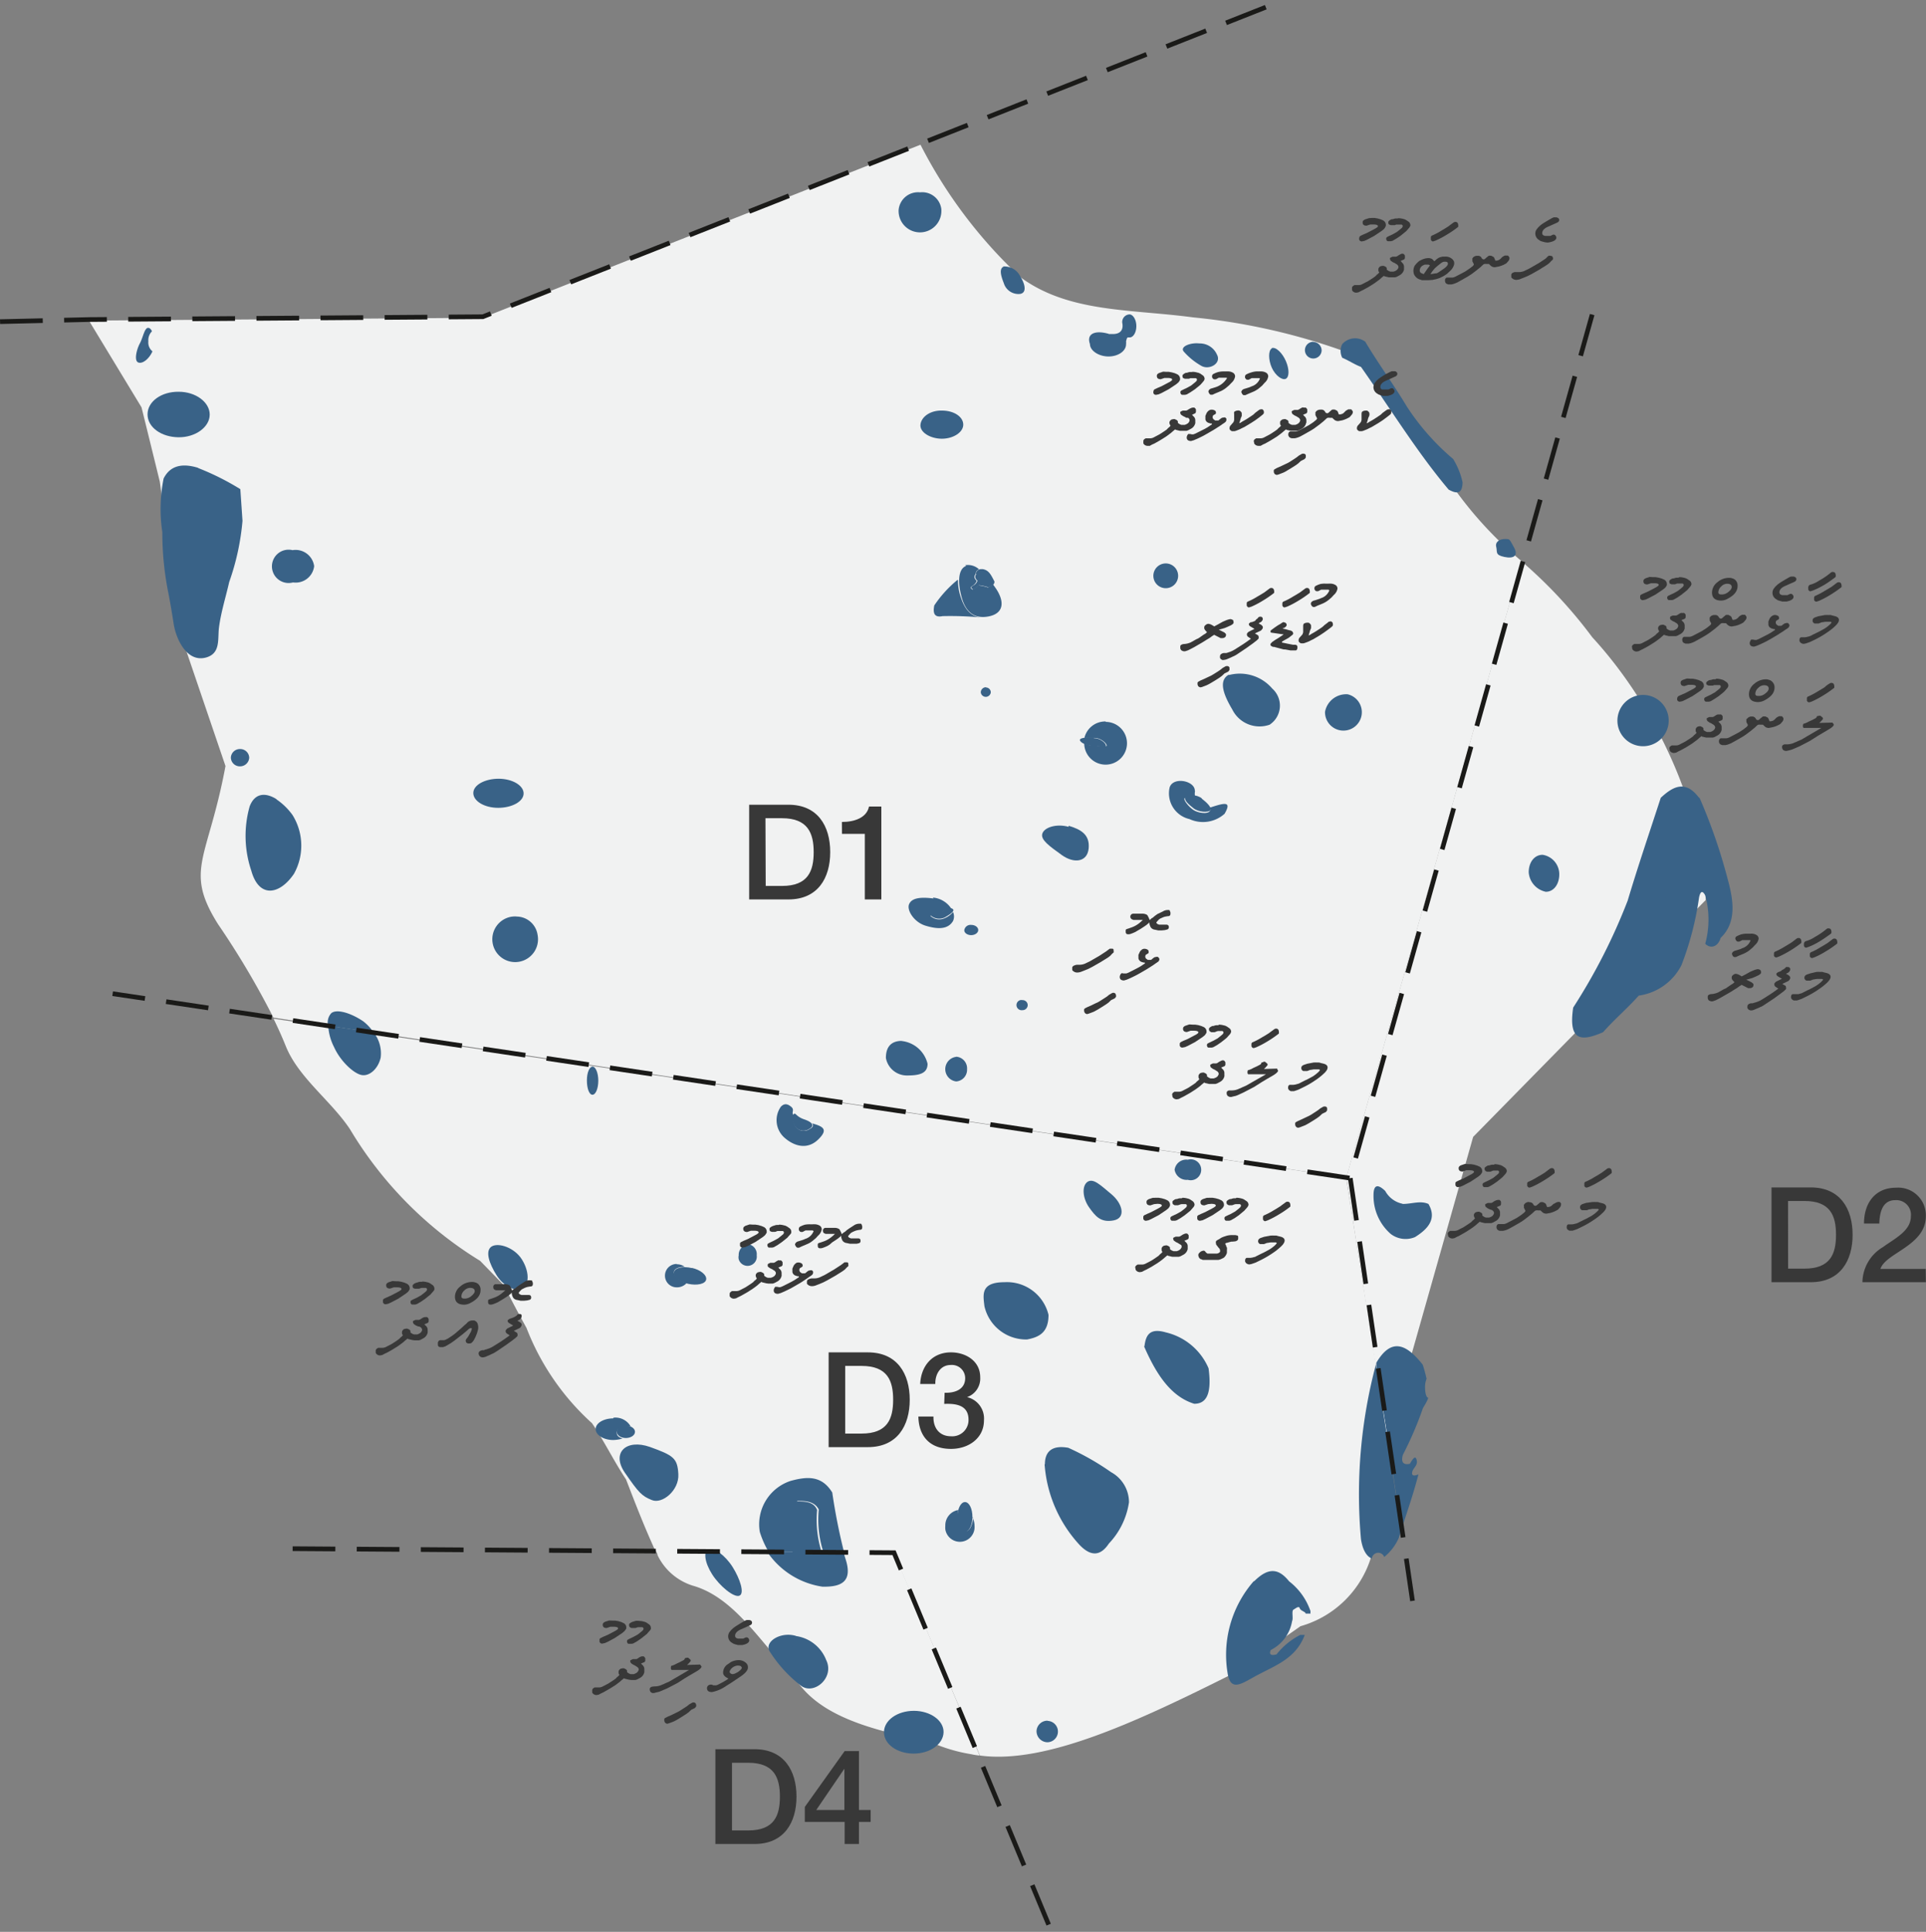 <svg xmlns="http://www.w3.org/2000/svg" viewBox="0 0 329.61 330.64"><rect x="0" y="0" width="329.61" height="330.64" fill="#808080" stroke="none"/><defs><style>.cls-1{fill:#f1f2f2;}.cls-2{fill:#396287;fill-rule:evenodd;}.cls-3{fill:none;stroke:#1a1a18;stroke-miterlimit:22.93;stroke-width:0.8px;stroke-dasharray:7.31 3.66;}.cls-4{isolation:isolate;}.cls-5{fill:#383838;}</style></defs><title>N</title><g id="Layer_2" data-name="Layer 2"><g id="Layer_1-2" data-name="Layer 1"><g id="Layer_2-2" data-name="Layer 2"><g id="Layer_1-2-2" data-name="Layer 1-2"><g id="D2"><path class="cls-1" d="M291.9,154.05l-39.79,40.53q-5.49,19.42-11,38.84c-1.1,5.38-2.16,10.79-3.22,16.16l-7.5-48,30-105.51a79.9,79.9,0,0,1,12.11,13C283.85,121.4,291.72,139.39,291.9,154.05Z"/><path class="cls-2" d="M240.08,249c-.33,1.17,0,1.79,1.2,1.53.52-.88.95-1.53,1.17-.62s-.58,1.28-.76,2,.36.73,1.06.43c-.95,3.66-2.09,6.84-2.93,9.48L238,249.58l-2.46-15.87v-.47c2.67-4.54,5.31-3,7.94.33a24.48,24.48,0,0,1,.66,2.41,3.68,3.68,0,0,0-.26,1.5c0,.91.22,1.68.48,1.72s-.84,1.79-.84,1.79A59.42,59.42,0,0,1,240.08,249Z"/><path class="cls-2" d="M240,206.06c1.68,0,3.07-.62,4.46,0,1.46,2.49,0,4.24-2.3,5.67a4.18,4.18,0,0,1-4.17-.55,8.63,8.63,0,0,1-2.93-6.62c0-1.35.4-2.26,2-.73a4.35,4.35,0,0,0,3,2.2"/><path class="cls-2" d="M264,146.3a3.37,3.37,0,0,1,2.85,3.33c0,1.72-.95,3-2.3,3a3.67,3.67,0,0,1-2.93-3.33c0-1.76,1-3,2.38-3"/><path class="cls-2" d="M290.77,136.54c-2.34-3.11-4.46-1.94-6.55,0-2,6.14-3.91,11.74-5.67,17.62a100.29,100.29,0,0,1-9.32,18.29c-.85,5.74,1.35,5.85,5.12,4.21,2-2.27,4.09-4,6.1-6.26a9.69,9.69,0,0,0,7.32-5.23,52.42,52.42,0,0,0,3-11.55c.22-1.1.59-1.25,1.06-.37a15.68,15.68,0,0,1,0,8.27c.77.84,2.13.69,2.64-1,2.67-2.56,2.27-6.14,1.24-9.91a94.83,94.83,0,0,0-4.86-14.08"/><path class="cls-2" d="M282.9,150.84c.74-1.32.63-1.43,1.72,0a20.9,20.9,0,0,1,0,8.19,12.06,12.06,0,0,1-4.09,5.27c-2.09.76-2.75.87-2.38-.77a37.26,37.26,0,0,0,3.66-7.1,21.08,21.08,0,0,0,1.09-5.67"/><path class="cls-2" d="M280.2,119.05a4.39,4.39,0,1,1-3.29,5.27,4.41,4.41,0,0,1,3.29-5.27"/></g><g id="D1"><path class="cls-1" d="M260.41,96.05l-30,105.51L46.79,174.17a142.53,142.53,0,0,0-9.48-16c-5.85-9.32-1.71-11,1.28-27.06L31,108.81q-1.86-13.15-3.65-26.37C26.31,78.2,25.28,74,24.22,69.72l-9-14.85,67.37-.48,74.94-29.62a81.74,81.74,0,0,0,17.15,22.71c8.27,6.07,18.91,5.41,29.51,6.84a106.67,106.67,0,0,1,27.58,6.44L248.23,82.7A66,66,0,0,0,260.41,96.05Z"/><path class="cls-2" d="M30.58,67.05c2.93,0,5.31,1.79,5.31,3.91s-2.42,3.91-5.34,3.88-5.3-1.69-5.3-3.92,2.41-3.91,5.33-3.87"/><path class="cls-2" d="M34,80.1c-2.41-.76-4.75-.69-6,1.8a26.46,26.46,0,0,0-.22,9.18,52.51,52.51,0,0,0,1.1,10.75c.29,1.53.58,3.25.84,4.94.4,2.56,2.23,6.65,5.52,5.77,2.53-.69,2-3.1,2.23-5.08.33-2.63,1.17-5.27,1.76-7.86a42.13,42.13,0,0,0,2.27-10.46l-.37-5.42a44.52,44.52,0,0,0-7.31-3.65"/><path class="cls-2" d="M41.08,128.2a1.53,1.53,0,0,1,1.57,1.5h0a1.57,1.57,0,0,1-1.57,1.46,1.53,1.53,0,0,1-1.57-1.5h0a1.54,1.54,0,0,1,1.57-1.46"/><path class="cls-2" d="M50.12,94.15a3.21,3.21,0,0,1,3.64,2.72v.06a3.18,3.18,0,0,1-3.55,2.76l-.1,0a2.85,2.85,0,0,1-1.44-5.52,2.92,2.92,0,0,1,1.44,0"/><path class="cls-2" d="M85.3,133.28c2.38,0,4.31,1.14,4.31,2.52s-2,2.46-4.35,2.46S81,137.12,81,135.73s2-2.45,4.35-2.45"/><path class="cls-2" d="M88.37,156.87A3.66,3.66,0,0,1,92,160a3.91,3.91,0,1,1-4.6-3.08,4.21,4.21,0,0,1,.94-.07"/><path class="cls-2" d="M47.34,136.79c-1.72-1.09-3.66-1.24-4.61,1.21A18.57,18.57,0,0,0,43,149c1.32,4.79,4.86,4.17,7.31.55a9.91,9.91,0,0,0-.25-10.06,11,11,0,0,0-2.78-2.7"/><path class="cls-2" d="M63.94,176.73l-7.79-1.17a2.37,2.37,0,0,1,.55-2.16c.95-.77,3.4,0,5.45,1.39A7.69,7.69,0,0,1,63.94,176.73Z"/><path class="cls-2" d="M175,171.17a.87.87,0,0,1,.88.88h0a.88.88,0,0,1-.91.84h0a.88.88,0,0,1-.36-1.72,1.09,1.09,0,0,1,.36,0"/><path class="cls-2" d="M230.64,118.83a3.15,3.15,0,1,1-3.88,3,3.68,3.68,0,0,1,3.88-3"/><path class="cls-2" d="M189.2,123.55a3.66,3.66,0,1,1-3.65,3.66,3.61,3.61,0,0,0,1.64.4c1.14,0,2.16.33,2.2,0s-.95-1.31-2.09-1.31h-1.72a3.66,3.66,0,0,1,3.66-2.82"/><path class="cls-2" d="M210.42,115.51a7.3,7.3,0,0,1,7.31,2.34,3.91,3.91,0,0,1,.32,5.52,4.34,4.34,0,0,1-.76.66,5.2,5.2,0,0,1-6.4-2.6c-1.39-2.34-2.45-4.86-.66-5.92"/><path class="cls-2" d="M204.53,135.33a2.37,2.37,0,0,0,0,1.06,3.83,3.83,0,0,0-1.79.22c-.26.22.54,1.32,1.39,1.94s2.45.8,2.85.33,0-.44,0-.7h.22c2.37-.77,3.65-1.1,2.37,1.1a5.54,5.54,0,0,1-6,.91,4.52,4.52,0,0,1-3.4-5.43v0c.62-1.9,4.39-1.13,4.31.63"/><path class="cls-2" d="M159.65,153.62a4.19,4.19,0,0,1,3.22,2,1.56,1.56,0,0,0-1.61.51c-.8.77-2.19.29-2,.66a2.22,2.22,0,0,0,2.41.36,3.58,3.58,0,0,0,1.43-1.06,1.88,1.88,0,0,1,0,1.54c-.91,1.54-2.78,1.39-4.72.8s-3.22-2.63-2.81-3.65,1.75-1.32,4.2-1"/><path class="cls-2" d="M182.88,141.33c2.08.62,3.65,1.5,3.43,3.87s-2.52,2.64-4.6,1.14-3.66-2.6-3.33-3.66,2.37-1.75,4.5-1.17"/><path class="cls-2" d="M165.17,96.74a2.8,2.8,0,0,1,2.38.7.87.87,0,0,0-.58.8c-.33.41-.26.77.18,1.17a1.77,1.77,0,0,1-.7.85c-.43.22-.4.43,0,.65a3.4,3.4,0,0,0,1-.73,8.29,8.29,0,0,1,1.64.37c.33-.26.62-.29.81-.59l.47.66c1.61,2.34,1.43,4.35-1.13,4.87s-3.95-.85-4.61-3.08-.84-5,.73-5.56"/><path class="cls-2" d="M161.19,70.27c2.12,0,3.66,1.09,3.66,2.41s-1.72,2.41-3.66,2.41-3.84-1.09-3.66-2.45,1.72-2.41,3.66-2.37"/><path class="cls-2" d="M171.54,45.62a3.06,3.06,0,0,1,3.07,1.68c.84,1.35,1.13,2.78,0,3a2.61,2.61,0,0,1-2.82-1.83c-.51-1.28-.84-2.53,0-2.85"/><path class="cls-2" d="M205.26,58.78a3.2,3.2,0,0,1,3,1.9c.84,1.5-1.32,2.75-2.71,1.91a11.64,11.64,0,0,1-3-2.46c-.62-.84,1.25-1.53,2.71-1.35"/><path class="cls-2" d="M224.75,58.53A1.46,1.46,0,0,1,226.18,60h0a1.43,1.43,0,1,1-1.43-1.5"/><path class="cls-2" d="M157.46,32.92a3.29,3.29,0,0,1,3.64,2.9.34.34,0,0,1,0,.1,3.66,3.66,0,1,1-7.31,0,3.33,3.33,0,0,1,3.66-3"/><path class="cls-2" d="M189.79,57.17h.69c1.21,0,1.76-.66,1.61-1.75a1.3,1.3,0,0,1,1.21-1.61c.58,0,1.17.88,1.17,2s-.55,2-1.21,1.94h-.18c-.29,0-.26.44-.37.62a2.53,2.53,0,0,1,0,.55c0,1.14-1.31,2.09-3,2.09s-3.18-1-3.18-2.13c-.63-1.75.84-2.41,3.18-1.75"/><path class="cls-2" d="M217.62,59.59c.73-.3,1.87.87,2.45,2.23s.59,2.67,0,3-1.79-.51-2.41-1.87-.62-3,0-3.32"/><path class="cls-2" d="M233.71,58.53a2.92,2.92,0,0,0-4,.36,2.54,2.54,0,0,0,0,2.34c1.13.48,2.08,1.14,3.21,1.57,5,7.1,9.62,14.63,15,21,1.24.66,2.34.92,2.38-1.24a12.82,12.82,0,0,0-1.61-4,41,41,0,0,1-7.94-9c-2.19-3.66-4.86-7.32-7.06-11"/><path class="cls-2" d="M257.56,92.25c.88,0,.73,0,1.53,1.42s0,2-1.64,1.65-1.17-.84-1.39-1.72.62-1.35,1.5-1.35"/><path class="cls-2" d="M154.2,178.16a5.12,5.12,0,0,1,4.54,3.91c0,1.65-1.39,2-3.48,2a3.65,3.65,0,0,1-3.65-3c0-1.61.65-2.92,2.74-2.92"/><path class="cls-2" d="M183.5,143.3a1.15,1.15,0,0,1,1,1.25,1.18,1.18,0,0,1-1,1.28,1.22,1.22,0,0,1-1-1.28,1.19,1.19,0,0,1,1-1.25"/><path class="cls-2" d="M166.2,158.3c.69,0,1.21.4,1.21.88s-.55.87-1.21.87-1.21-.4-1.17-.87a1.07,1.07,0,0,1,1.17-.88"/><path class="cls-2" d="M161.26,156c.77-.76,1.68-.65,1.87-.33s-.55.85-1.47,1.36a2.22,2.22,0,0,1-2.41-.37c0-.36,1.17,0,2-.66"/><path class="cls-2" d="M163.68,180.86A2,2,0,0,1,165.5,183a2,2,0,0,1-1.86,2.09,2.12,2.12,0,0,1,0-4.21"/><path class="cls-2" d="M187.19,126.33c1.14,0,2.09.88,2.09,1.32s-1.06,0-2.2,0-2.27-.59-2.27-1,1.21-.44,2.38-.44"/><path class="cls-2" d="M205.66,136.68c.81.62,1.83,1.58,1.46,2s-2,.33-2.85-.33-1.75-1.46-1.39-1.94,1.94-.44,2.78.22"/><path class="cls-2" d="M199.22,96.45a2.12,2.12,0,1,1-1.82,1.83,2.12,2.12,0,0,1,1.82-1.83"/><path class="cls-2" d="M160.93,71.55c.84,0,1.54.4,1.54.91s-.7.88-1.57.88-1.54-.44-1.54-.92.69-.87,1.57-.87"/><path class="cls-2" d="M168.72,117.66a.84.84,0,0,1,.84.84v0a.86.86,0,0,1-1.71,0,.06.06,0,0,1,0,0,.89.89,0,0,1,.88-.88h0"/><path class="cls-2" d="M167,98.24a.91.91,0,0,1,1-.83.63.63,0,0,1,.19,0c1.06.18,1.42,1,2,2.12,0,.66-.55.66-1,1a8.29,8.29,0,0,0-1.64-.37,3.22,3.22,0,0,1-.95.73c-.48-.22-.51-.43,0-.69a1.53,1.53,0,0,0,.69-.81c-.44-.4-.51-.76-.18-1.17"/><path class="cls-2" d="M163.89,99.23a20,20,0,0,0-4,4.39c-.26,1.32,0,2.12,1.42,1.83a56.57,56.57,0,0,1,6.48.22h0c-1.65-.18-2.67-1.43-3.29-3.26a8.46,8.46,0,0,1-.55-3.07"/><path class="cls-2" d="M25.35,56.11c.26,0,.48.22.66.59a2.15,2.15,0,0,0-.62,1.72,1.93,1.93,0,0,0,.7,1.71c-.52,1.21-1.65,2.2-2.42,1.91s-.29-2.23.26-3.26.8-2.67,1.42-2.67"/><rect class="cls-1" x="179.44" y="163.79" width="14.52" height="14.52" rx="1.28" transform="translate(-66.27 182.11) rotate(-45)"/><rect class="cls-1" x="190" y="111.93" width="14.52" height="14.52" rx="1.28" transform="translate(-26.5 174.39) rotate(-45)"/></g><g id="D4"><path class="cls-1" d="M167.66,300.46a9.54,9.54,0,0,1-1.42-.22,28,28,0,0,1-7-2.09c-9.59-2-19-4.2-23.23-11-1.13-1.75-3.36-3.25-4.46-5-3.66-4.35-7.57-9.22-12.95-10.75a10,10,0,0,1-6.07-5.23c0-.37-.33-.7-.44-1l40.93.63Z"/><path class="cls-2" d="M121.25,265.13c.91-.37,2.89,1.1,4.13,3.07s2.09,4.5,1.17,4.9-3.4-1.64-4.68-3.66-1.53-3.91-.62-4.31"/><path class="cls-2" d="M136.14,280a6.54,6.54,0,0,1,5.26,4.14c1.46,3-2.12,6.07-4.35,4.35a22.71,22.71,0,0,1-5.38-5.93c-.84-1.68,2.05-3.36,4.58-2.56"/><path class="cls-2" d="M156.4,292.81c2.81,0,5.12,1.65,5.08,3.66s-2.3,3.66-5.12,3.66-5.08-1.61-5.08-3.66,2.3-3.66,5.12-3.66"/><path class="cls-2" d="M135.62,281.07A3.68,3.68,0,0,1,139.5,283c.48,1.57,1.17,2.67.51,3.32s-2.92,0-3.66-1.68c-.29-.8,0-1.42-.21-2.08s-1.17-1-.59-1.47"/><path class="cls-2" d="M140.74,271.56a13.84,13.84,0,0,1-9.47-6h13.09a11.06,11.06,0,0,0,.3,1.13C146,270.65,144.07,271.64,140.74,271.56Z"/></g><g id="D3"><path class="cls-1" d="M238,249.58c-1.18,5.75-2.31,11.45-3.44,17.19a17.67,17.67,0,0,1-12,11.56l-11.7,8.19c-16.2,8.12-31.93,15.47-43.16,13.94L153,265.9l-40.92-.63c-1.91-4.2-3.4-8.08-4.94-12.06-2.12-3.19-3.66-6.44-5.82-9.62a42.67,42.67,0,0,1-11.22-16.32c-1.32-2.37-2.6-4.79-3.88-7.31l-4.06-4.17a66.21,66.21,0,0,1-22.27-22.53c-3.26-4.9-8.85-8.85-11-14.26-.62-1.54-1.31-3.07-2.08-4.65l183.56,27.21Z"/><path class="cls-2" d="M65.15,181c-.41,1.87-1.87,3.22-3.22,3s-3.66-2.34-4.76-4.79a9.15,9.15,0,0,1-1-3.66l7.79,1.17A5.79,5.79,0,0,1,65.15,181Z"/><path class="cls-2" d="M101.39,182.55c.55,0,1,1.09,1,2.41s-.44,2.41-1,2.41-.95-1.09-.95-2.45.44-2.37,1-2.37"/><path class="cls-2" d="M84.13,213.34c1.21-.73,3.91.22,5.15,2.16s1.39,4.17.22,4.94-3.29-.22-4.53-2.2-2-4.13-.84-4.9"/><path class="cls-2" d="M105,242.64a3,3,0,0,1,2.93,1.49,3.66,3.66,0,0,0-.81,0c-.88,0-1.57.48-1.57,1.07s.44.84,1,1a5.83,5.83,0,0,1-1.61.26c-1.64,0-3-.85-3-1.87s1.36-1.83,3-1.83"/><path class="cls-2" d="M111.23,247.65c4.06,1.46,4.72,1.93,4.86,4.68s-2.74,5.12-4.5,4.42-2.26-1.24-4.64-4.68.22-5.85,4.28-4.42"/><path class="cls-2" d="M179.22,294.53a1.83,1.83,0,0,1,0,3.66,1.9,1.9,0,0,1-1.83-1.94,1.86,1.86,0,0,1,1.94-1.75"/><path class="cls-2" d="M214.62,270.65c2.49-2.49,4.24-2.19,6,0a10.88,10.88,0,0,1,3.66,5.12,1.34,1.34,0,0,0,0,.4h-.84c0-.33-.84-.44-1-.91s-.66,0-1.06.22,0,1.46-.26,2a6.78,6.78,0,0,1-3.66,4.93c-.29.74,0,1,1,.74a12.35,12.35,0,0,1,4.06-3.33h.77c-1.61,4.31-5.45,5.34-8.89,7.31-2,1.1-3.66,2.2-4.24-.36a19.14,19.14,0,0,1,4.42-16.17"/><path class="cls-2" d="M239.82,261.84l-.44,1.39a8.72,8.72,0,0,1-2.49,3.25,1.08,1.08,0,0,0-1.4-.65,1.1,1.1,0,0,0-.72.91h0c-.87-.33-1.57-1.43-1.86-3.33a86.48,86.48,0,0,1,2.56-29.88l2.45,15.87Z"/><path class="cls-2" d="M203.28,198.49a1.79,1.79,0,0,1,1,3.44,1.77,1.77,0,0,1-1,0,2.08,2.08,0,0,1-2.26-1.72,2,2,0,0,1,2.26-1.72"/><path class="cls-2" d="M186.13,202.26c1-.62,2.12.51,4.06,2.12s2.56,4.1.37,4.5-3.08-.7-4.17-2.23-1.32-3.66-.26-4.39"/><path class="cls-2" d="M139,192.27c1.83.52,2.85,1,1,2.78s-4.1,1.14-5.78-.36a4,4,0,0,1-.59-5.27c.55-.58,1.1-.55,1.76,0s0,.92.4,1.46a2.25,2.25,0,0,0,.48,2.05,1.67,1.67,0,0,0,2.3.29c.55-.25.69-.62.44-.91"/><path class="cls-2" d="M135.81,190.7c.4-.36.33.37,1.82.88s1.8,1.13.85,1.64a1.72,1.72,0,0,1-2.31-.32c-.62-.7-.77-1.87-.36-2.2"/><path class="cls-2" d="M128,212.94a1.72,1.72,0,0,1,1.5,1.91v0a1.58,1.58,0,0,1-3.08.67,1.52,1.52,0,0,1,0-.67A1.77,1.77,0,0,1,128,213"/><path class="cls-2" d="M118.4,217c1.5.33,2.59,1.24,2.45,2s-1.57,1.06-3.07.73-2.64-1.25-2.45-2,1.53-1.06,3.07-.7"/><path class="cls-2" d="M115.84,216.38a2.35,2.35,0,0,1,1.35.43c-1,0-1.76.33-1.86.85s.8,1.57,2.19,1.93a2.22,2.22,0,0,1-1.72.74,2,2,0,0,1,0-4h0"/><path class="cls-2" d="M107.13,244c.84,0,1.54.47,1.54,1.06s-.7,1.06-1.57,1.06-1.54-.48-1.54-1.06.69-1.06,1.57-1.06"/><path class="cls-2" d="M144.47,265.75h-3.65v-.4a18.15,18.15,0,0,1-.7-7c-.73-1.39-2.23-1.5-3.66-1.46-1.09,1.31-2.41,1.9-2.78,3.95a10.6,10.6,0,0,0,2.31,4.79h-4.43a16,16,0,0,1-1.53-3.44,7.82,7.82,0,0,1,5.3-8.74c2.71-.73,5.27-1,7.1,2A101.88,101.88,0,0,0,144.47,265.75Z"/><path class="cls-2" d="M140.71,265.71h-5a10.5,10.5,0,0,1-2.31-4.79c.37-2.05,1.68-2.63,2.78-3.95,1.57,0,3.07,0,3.66,1.47a18.31,18.31,0,0,0,.69,6.94S140.71,265.6,140.71,265.71Z"/><path class="cls-2" d="M165.14,257.08c.73,0,1.28,1.14,1.28,2.56s-.59,2.56-1.32,2.56-1.24-1.17-1.24-2.59.58-2.53,1.28-2.53"/><path class="cls-2" d="M178.82,250.61c0-2.09,1.13-3.33,4-2.82a44.46,44.46,0,0,1,7.32,4.17,5.87,5.87,0,0,1,3.07,5.16,13,13,0,0,1-3.44,7.06c-1.42,2.15-3.07,2.26-5,.25a22.69,22.69,0,0,1-6-13.82"/><path class="cls-2" d="M171.9,219.45c-4.13,0-3.65,2.16-3.43,4.09a7.3,7.3,0,0,0,7.31,5.71c2.09-.4,3.66-1.21,3.66-4.21a7.31,7.31,0,0,0-7.54-5.59"/><path class="cls-2" d="M195.86,230.42c.22-1.76.77-3.22,3.66-2.38a10.58,10.58,0,0,1,7.31,6.15c.62,4.61-.51,6.07-2.45,6.07-4.06-1.25-6.55-5.16-8.59-9.84"/><path class="cls-2" d="M173.15,221.9c.33-.26,1.17.62,2,1.79s1.28,2.3.76,2.93-1.35-.55-2.08-2-1.1-2.49-.73-2.74"/><path class="cls-2" d="M166.42,259.68a3.22,3.22,0,0,1,.36,1.46,2.52,2.52,0,0,1-5,.61,3.11,3.11,0,0,1,0-.61,2.66,2.66,0,0,1,2.2-2.7,4.7,4.7,0,0,0,0,1.06c0,1.42.55,2.56,1.24,2.59s1.24-1.06,1.32-2.37"/></g><g id="Lines"><polyline class="cls-3" points="0.01 55.05 15.26 54.69 82.63 54.21 157.57 24.59 218.79 0.37"/><polyline class="cls-3" points="272.48 53.84 231.04 201.64 19.28 170.07"/><line class="cls-3" x1="231.08" y1="201.64" x2="242.16" y2="276.9"/><polyline class="cls-3" points="50.08 265.06 153 265.75 179.91 330.48"/></g><g id="Labels"><g class="cls-4"><path class="cls-5" d="M234.83,37.3h.23l.18,0,.52.09.53.15.38.17a.87.87,0,0,1,.5.7l0,.26L237,39l-.15.2-.38.31-1.3.87L234,41l-.5.23-.45.09a.52.52,0,0,1-.35-.15l-.1-.17,0-.21.05-.22s.06-.11.17-.2l.42-.2.79-.35,1-.52.42-.23.31-.22.06-.13q0-.3-.78-.3l-.54,0-.63.21c-.45,0-.67-.18-.67-.55a.46.46,0,0,1,.1-.32,1.42,1.42,0,0,1,.35-.22l.63-.2Zm4.49.05a3.46,3.46,0,0,1,.87.13,1.23,1.23,0,0,1,.25.08l.19.09.38.26a.67.67,0,0,1,.27.29.75.75,0,0,1,.09.39l-.05.14-.09.17-.2.23-.19.23-.19.21-.26.21-.71.58-.72.48-.63.37-.28.07-.3,0-.24,0a.36.36,0,0,1-.18-.1l-.1-.2a.33.33,0,0,0,0-.15.34.34,0,0,1,.13-.25l.22-.12.3-.14.43-.2.75-.42.57-.45.31-.27a.63.63,0,0,0,.12-.25.28.28,0,0,0-.19-.29l-.45,0-.29,0-.2,0-.22.09-.18,0-.15,0-.4,0-.16-.08-.06,0-.1-.07a1.15,1.15,0,0,1-.07-.25l0-.15a.44.44,0,0,1,.1-.16,1.36,1.36,0,0,1,.28-.21l.2-.09.19,0a2.92,2.92,0,0,1,.46-.13l.34,0Z"/><path class="cls-5" d="M239.79,43.43H240a.26.26,0,0,1,.14,0,.61.61,0,0,1,.29.32l0,.31a.4.4,0,0,1-.14.35l-.59.25L240,45a.92.92,0,0,1,.28.65v.28a.38.38,0,0,0,0,.1.69.69,0,0,1,0,.1,1.49,1.49,0,0,1-.79,1l-.43.24-.29.09-.37,0h-.37l-.37,0-.72-.17-.12-.08-.47.4-.22.2-.28.21-.6.44-.26.17-.46.29-.43.26-.88.48-.18.08-.2.1-.36.19-.35.06a.81.81,0,0,1-.75-.43l0-.1,0-.24a.39.39,0,0,1,.13-.33l.16-.12.12-.08h.3l.28,0h.18a1.21,1.21,0,0,0,.57-.15l1-.52.34-.21.57-.37.36-.27.24-.25.19-.15.22-.23-.15-.27,0-.18,0-.18a.68.68,0,0,1,.4-.45l.3-.06h.21l.26.12a.45.45,0,0,1,.27.29l0,.24.08.07.25.16.27.11h.34l.22,0,.19-.07a1.29,1.29,0,0,0,.46-.3l.13-.19.06-.17a.57.57,0,0,0-.08-.31l-.14-.17-.21-.12-.19-.13-.37-.17-.35-.25-.06-.14-.06-.17a.22.22,0,0,1,.12-.22l.33-.15h.28l.33,0,.22-.1.21-.14.19-.12.21-.09Z"/><path class="cls-5" d="M248.73,38.1a.59.59,0,0,1,.34-.12c.33,0,.49.22.49.65l0,.15a.22.22,0,0,1-.09.11,16.46,16.46,0,0,1-1.88,1.28,14.62,14.62,0,0,1-1.89,1l-.25.09-.2.06c-.16,0-.29-.1-.38-.31l0-.16,0-.24c0-.16.1-.27.31-.34a11.1,11.1,0,0,0,1.49-.79l.49-.29.72-.45C248.19,38.49,248.48,38.29,248.73,38.1Z"/><path class="cls-5" d="M248.18,46.36l-.49.46-.33.24-.36.22-.61.3-.59.19-.67.14-.69.05h-1a.5.5,0,0,1-.25-.07,1.65,1.65,0,0,1-1.22-1,2,2,0,0,1-.08-.62,2.16,2.16,0,0,1,.21-.79l.27-.33.33-.33.17-.14.2-.11.43-.2.39-.13.38-.06h.37l.27.07a.94.94,0,0,1,.22.12l.35.35.35-.33.29-.21.17-.09.21-.08.4-.09.43,0a1.66,1.66,0,0,1,1.33.55l.14.22a.84.84,0,0,1,.07.27v.24A2.29,2.29,0,0,1,248.18,46.36Zm-3.46-.93-.24-.14-.25,0-.18,0h-.22l-.25.11a1,1,0,0,0-.61.94.48.48,0,0,0,.25.4l.43.18.65-.94Zm3.07-.31c0-.22-.16-.33-.49-.33l-.2,0a1.52,1.52,0,0,0-.51.26l-.65.52-.4.36-.3.36-.17.22-.27.42.85-.14.11,0a.59.59,0,0,0,.19-.05,1.93,1.93,0,0,0,.29-.17l.52-.35.43-.3C247.59,45.61,247.79,45.35,247.79,45.12Z"/><path class="cls-5" d="M252.71,43.78l.32,0a.68.68,0,0,1,.47.27l.12.2a.48.48,0,0,0,.29.15.45.45,0,0,0,.23-.09l.21-.2.17-.13.16-.14a.26.26,0,0,1,.16-.07.61.61,0,0,1,.25,0h.12l.13.07.19.1.1.06a.26.26,0,0,1,.07.1l.12.27.09.24.07,0,.11,0a1.24,1.24,0,0,0,.49-.15l.21-.16.22-.23.09-.08.14-.1.29-.15.23,0H258a.17.17,0,0,1,.15.1l.13.15.05.15a.77.77,0,0,1-.18.52l-.25.29a.83.83,0,0,1-.29.22l-.32.17-.39.15-.38.12-.69.13a1.1,1.1,0,0,1-.57-.15l-.21-.17-.24-.24h-.43a1.09,1.09,0,0,0-.33,0,.46.46,0,0,0-.23.12l-.46.43-.71.57-.71.54-.2.14-.27.17-.31.2-1,.57-.78.43-.31.13-.36.13-.32.07-.34,0-.21,0-.25-.1c-.2-.09-.3-.3-.3-.62a.49.49,0,0,1,.29-.45l.22,0h.78a2.14,2.14,0,0,0,.68-.26l.7-.36.8-.43.73-.49.56-.43.13-.16a.3.3,0,0,0,.05-.16l-.25-.5,0-.24v-.12a.23.23,0,0,1,0-.13l.13-.18A1,1,0,0,1,252.71,43.78Z"/><path class="cls-5" d="M265.61,37.32l.28-.12.3,0a.65.65,0,0,1,.46.12.34.34,0,0,1,.18.31.4.4,0,0,1-.16.36l-.12.08-.2.1-.39.17-1.14.51c-.59.28-.89.64-.89,1.07a.43.43,0,0,0,.19.35l.12.05.18.06.39,0,.35,0,.15,0,.14-.06.18-.09a.64.64,0,0,1,.19-.07.52.52,0,0,1,.3.06l.17.22a.61.61,0,0,1,.06.3c-.06.29-.34.51-.85.65l-.32.08-.31.05-.46-.05-.51-.14-.26-.08-.23-.16a1.29,1.29,0,0,1-.66-1.15,1.23,1.23,0,0,1,.26-.73l.24-.3.35-.33.27-.21.35-.23.63-.38Z"/><path class="cls-5" d="M264.88,43.89l.19-.13.19,0,.28.06a.24.24,0,0,1,.18.17l.06.21a.43.43,0,0,1-.06.26l-.25.21-.33.36-.21.16-.17.13-1.32.83-1.35.77-.66.33-.65.27-.66.26a2.05,2.05,0,0,1-.66.12,1.08,1.08,0,0,1-.57-.19l-.2-.16a.37.37,0,0,1-.05-.11.68.68,0,0,1,0-.14V47.1a.39.39,0,0,1,0-.13.52.52,0,0,1,.28-.3l.26-.1.24,0,.41,0H260a2.41,2.41,0,0,0,1-.26l.72-.35,1.62-.93,1.15-.75Z"/></g><g class="cls-4"><path class="cls-5" d="M237.38,70.11l.23-.06h.09a.23.23,0,0,1,.14,0l.11.07.14.15,0,.23,0,.15a.37.37,0,0,1-.11.23l-.18.16-.54.42-.68.5-.68.44-1.14.68-.46.22a4.26,4.26,0,0,1-.71.32l-.25.1a1.58,1.58,0,0,1-.31.08h-.36a.37.37,0,0,1-.23-.11.5.5,0,0,1-.22-.27v-.22a.76.76,0,0,1,.15-.36l.26-.29.18-.2.11-.17.09-.29v-1a1,1,0,0,1,.06-.37.18.18,0,0,1,.09-.08l.18-.11.31-.06.25,0a.46.46,0,0,1,.25.14.52.52,0,0,1,.21.47l0,.16-.05.17-.16.35-.14.53-.13.35.23-.08.25-.17.38-.21.48-.29.89-.59.2-.14.3-.29.53-.39Z"/></g><g class="cls-4"><path class="cls-5" d="M237.91,63.65l.29-.11.3,0c.23,0,.38,0,.45.11a.34.34,0,0,1,.18.31.39.39,0,0,1-.16.36l-.11.09-.21.09-.39.18-1.13.51c-.6.27-.9.63-.9,1.06a.47.47,0,0,0,.19.36l.12.05.18,0,.39,0,.35,0,.15,0,.14-.06.18-.09a1.21,1.21,0,0,1,.2-.07.42.42,0,0,1,.29.07l.18.22a.69.69,0,0,1,.05.29c-.05.29-.34.51-.85.65l-.32.09-.3,0-.47,0-.51-.15-.25-.08-.24-.15a1.3,1.3,0,0,1-.66-1.15,1.33,1.33,0,0,1,.26-.74l.24-.3.35-.33.28-.2.35-.24.62-.38Z"/></g><g class="cls-4"><path class="cls-5" d="M225.93,70.11l.32,0a.71.71,0,0,1,.46.27l.13.21a.47.47,0,0,0,.28.14.48.48,0,0,0,.24-.09l.21-.19.16-.14.16-.14a.46.46,0,0,1,.16-.07.9.9,0,0,1,.25,0h.13l.12.06.2.1.1.06.07.1.12.27.08.24.08,0,.1,0a1.42,1.42,0,0,0,.5-.14l.21-.17.21-.22.1-.09a.56.56,0,0,1,.14-.09l.28-.16.23,0h.22a.15.15,0,0,1,.14.1l.13.16.06.14a.73.73,0,0,1-.19.52l-.25.29a.61.61,0,0,1-.28.22l-.33.17-.38.16-.38.12-.69.13a1.1,1.1,0,0,1-.57-.15l-.22-.18-.23-.23h-.43a1.06,1.06,0,0,0-.33,0,.46.46,0,0,0-.23.12l-.46.43-.71.58-.72.53a2.07,2.07,0,0,1-.2.15l-.26.17-.31.19-1,.57-.78.43-.31.14-.35.12-.32.07-.34,0-.21,0-.25-.09a.62.62,0,0,1-.31-.62.49.49,0,0,1,.3-.46l.22,0h.78a1.9,1.9,0,0,0,.68-.26l.7-.36.8-.43.73-.48.55-.44.14-.16a.3.3,0,0,0,0-.16l-.26-.49,0-.24v-.13a.25.25,0,0,1,0-.12l.14-.19A1,1,0,0,1,225.93,70.11Z"/></g><g class="cls-4"><path class="cls-5" d="M223.12,69.76h.17a.33.33,0,0,1,.15,0,.63.63,0,0,1,.28.33l0,.3a.39.39,0,0,1-.14.35L223,71l.29.29a.86.86,0,0,1,.28.64v.29a.28.28,0,0,0,0,.09.24.24,0,0,1-.05.1,1.44,1.44,0,0,1-.78,1l-.43.23-.29.1-.37,0h-.37l-.37,0-.72-.17-.12-.08-.46.39-.23.2-.27.21-.61.45-.26.16-.47.29-.43.26-.87.49-.18.07-.2.1-.36.2-.35,0a.85.85,0,0,1-.75-.42l0-.11-.06-.24a.42.42,0,0,1,.13-.33l.16-.12.12-.07h.76a1.33,1.33,0,0,0,.57-.14l1-.53.34-.21.56-.37.36-.26.24-.25.19-.16.22-.22-.15-.28,0-.17,0-.18c0-.17.16-.32.4-.46l.3-.06h.21l.26.13a.44.44,0,0,1,.27.28l0,.24.08.07.25.17.27.1.34,0,.22,0,.19-.07a1.29,1.29,0,0,0,.46-.3l.13-.19.06-.17a.57.57,0,0,0-.08-.31l-.14-.16-.21-.13-.19-.12-.37-.18-.35-.25-.06-.13-.06-.18a.23.23,0,0,1,.12-.22l.33-.15h.28l.33,0,.22-.1.21-.14.19-.11.21-.09Z"/></g><g class="cls-4"><path class="cls-5" d="M223.07,77.65a.4.4,0,0,1,.4.25l0,.21v.14a.25.25,0,0,1-.06.15l-.17.19-.12.06-.24.12-.26.13-.46.43-.43.31-.74.47-.65.39-.37.22a3.16,3.16,0,0,1-.44.21l-.73.28-.26.07a.6.6,0,0,1-.4-.17.69.69,0,0,1-.15-.41l0-.2a.28.28,0,0,1,.09-.14l.1-.07.34-.19.75-.33.63-.3.43-.2.39-.22.75-.48.43-.29.39-.31.41-.23A.49.49,0,0,1,223.07,77.65Z"/></g><g class="cls-4"><path class="cls-5" d="M215.55,70.11l.23-.06h.09a.27.27,0,0,1,.14,0l.11.07.13.15.05.23,0,.15a.47.47,0,0,1-.12.23l-.18.16-.53.42-.69.5-.68.44-1.13.68-.47.22a4.19,4.19,0,0,1-.7.32l-.25.1a1.78,1.78,0,0,1-.31.08h-.36a.37.37,0,0,1-.23-.11.52.52,0,0,1-.23-.27v-.22a.7.7,0,0,1,.16-.36l.25-.29.18-.2.12-.17.08-.29,0-.19,0-.31,0-.51a1.27,1.27,0,0,1,0-.37.21.21,0,0,1,.1-.08l.18-.11.3-.06.25,0a.43.43,0,0,1,.25.14.5.5,0,0,1,.22.47l0,.16,0,.17-.16.35-.15.53-.12.35.22-.08.26-.17.37-.21.49-.29.89-.59.2-.14.3-.29.52-.39Z"/></g><g class="cls-4"><path class="cls-5" d="M215,63.57h.53a.43.43,0,0,1,.17,0,1.76,1.76,0,0,1,1,.23.73.73,0,0,1,.34.63,1.79,1.79,0,0,1-.62,1.09L216,66l-.5.42a2.69,2.69,0,0,1-.48.34,3.19,3.19,0,0,1-.58.3l-.87.37-.44.2-.3,0c-.06,0-.14-.07-.24-.2l-.07-.13-.08-.16a.48.48,0,0,1,.11-.32.74.74,0,0,1,.36-.25l.37-.11.44-.14a2.87,2.87,0,0,0,.46-.19,2.22,2.22,0,0,0,1.44-1.34l-.08-.07-.1,0-.33,0-.24,0-.25,0h-.27l-.14,0-.21.11-.16.09-.15.07h-.23a.37.37,0,0,1-.23-.1l-.16-.23,0-.19a.41.41,0,0,1,.21-.38,4.12,4.12,0,0,1,.83-.34A3.71,3.71,0,0,1,215,63.57Z"/></g><g class="cls-4"><path class="cls-5" d="M207.3,70.12a1,1,0,0,1,.66.18.39.39,0,0,1,.13.27v.1l0,.1-.14.13-.13.07-.18.1a.57.57,0,0,0-.11.29.52.52,0,0,0,.21.45l.23.16.1,0,.17,0,.25,0a.78.78,0,0,0,.21-.16l.19-.15.22-.15.37-.07.16,0a.67.67,0,0,1,.24.22l0,.11,0,.17a.84.84,0,0,1-.16.29l-.24.18-.29.19-.35.25-1.05.67-1.18.69-.64.36-.54.27-.5.24-.64.27-.45.13c-.5,0-.75-.21-.75-.62a.9.9,0,0,1,.14-.41.48.48,0,0,1,.13-.17.3.3,0,0,1,.15,0l.19,0,.25.06.27,0a3.29,3.29,0,0,0,.65-.28l1.2-.6.59-.33.75-.5c0-.09,0-.14-.07-.15h-.16l-.31-.09a.87.87,0,0,1-.42-.27l-.09-.13-.07-.2,0-.34v-.15a.53.53,0,0,1,0-.12l.16-.38a1.24,1.24,0,0,1,.35-.47.36.36,0,0,1,.12-.09l.15-.08A.76.76,0,0,1,207.3,70.12Z"/></g><g class="cls-4"><path class="cls-5" d="M209.31,63.57h.53a.48.48,0,0,1,.18,0,1.72,1.72,0,0,1,1,.23.72.72,0,0,1,.35.63,1.84,1.84,0,0,1-.62,1.09l-.39.41-.49.42a3.69,3.69,0,0,1-.48.34,3.55,3.55,0,0,1-.58.3l-.88.37-.43.2-.31,0c-.05,0-.13-.07-.24-.2l-.07-.13-.07-.16a.47.47,0,0,1,.1-.32.79.79,0,0,1,.36-.25l.38-.11.44-.14a3.59,3.59,0,0,0,1.9-1.53l-.08-.07-.1,0-.33,0-.24,0-.25,0h-.27l-.15,0-.2.11-.16.09-.15.07h-.24a.37.37,0,0,1-.23-.1l-.16-.23,0-.19a.42.42,0,0,1,.2-.38,4.38,4.38,0,0,1,.83-.34A3.71,3.71,0,0,1,209.31,63.57Z"/></g><g class="cls-4"><path class="cls-5" d="M204.07,69.76h.17a.32.32,0,0,1,.14,0,.64.64,0,0,1,.29.33l0,.3a.39.39,0,0,1-.14.35L204,71l.28.29a.86.86,0,0,1,.28.64v.29s0,.06,0,.09a.21.21,0,0,1,0,.1,1.46,1.46,0,0,1-.79,1l-.43.23-.29.1-.37,0h-.36l-.38,0-.71-.17-.12-.08-.47.39-.22.2-.28.21-.61.45-.26.16-.46.29-.43.26-.87.49-.18.07-.21.1-.35.2-.35,0a.82.82,0,0,1-.75-.42l0-.11,0-.24a.45.45,0,0,1,.12-.33l.16-.12.13-.07h.76a1.33,1.33,0,0,0,.57-.14l1-.53.34-.21.56-.37.37-.26.23-.25.2-.16.21-.22-.14-.28-.05-.17,0-.18a.75.75,0,0,1,.4-.46l.31-.06h.2l.27.13a.49.49,0,0,1,.27.28l0,.24.09.07.25.17.26.1.34,0,.22,0,.19-.07a1.32,1.32,0,0,0,.47-.3l.12-.19.06-.17a.49.49,0,0,0-.08-.31l-.14-.16L203,71.5l-.18-.12-.38-.18-.35-.25-.06-.13-.05-.18a.24.24,0,0,1,.11-.22l.34-.15h.27l.33,0,.22-.1.21-.14.2-.11.2-.09Z"/></g><g class="cls-4"><path class="cls-5" d="M199.61,63.64h.23l.18,0,.51.09.54.15.38.17a.88.88,0,0,1,.5.71l0,.26-.13.23-.15.2-.38.32-1.3.86-1.21.64-.5.22-.46.09a.55.55,0,0,1-.34-.14l-.1-.17,0-.22.05-.21c0-.05.06-.12.17-.21l.42-.2.79-.34,1-.53.42-.22.31-.22.06-.14c0-.19-.26-.29-.79-.29l-.53,0-.63.21c-.45,0-.67-.18-.67-.55a.41.41,0,0,1,.1-.31.92.92,0,0,1,.35-.22l.63-.21Zm4.49,0a3,3,0,0,1,.86.14.61.61,0,0,1,.26.08l.19.08.38.27a.72.72,0,0,1,.27.28.8.8,0,0,1,.09.39l-.05.15-.09.16-.2.24-.19.22-.19.21-.26.22-.71.57-.72.48-.63.37-.28.07-.3,0-.24,0a.41.41,0,0,1-.18-.11l-.1-.2a.33.33,0,0,0,0-.15.36.36,0,0,1,.13-.25l.22-.11.3-.15.43-.2.75-.41.57-.46.31-.27a.51.51,0,0,0,.12-.25.26.26,0,0,0-.19-.28l-.45,0-.29,0-.2,0-.22.09-.18,0-.15,0-.4,0-.16-.08-.06,0-.1-.08a1.15,1.15,0,0,1-.07-.25l0-.15a.39.39,0,0,1,.1-.16,1.35,1.35,0,0,1,.28-.2l.2-.1.19,0a2.92,2.92,0,0,1,.46-.13l.34,0Z"/></g><g class="cls-4"><path class="cls-5" d="M227.36,106.43l.23-.07h.09a.25.25,0,0,1,.14,0l.11.07.13.14.05.24,0,.15a.37.37,0,0,1-.11.23l-.18.16-.54.41-.69.5-.68.45-1.13.68-.46.22a4.26,4.26,0,0,1-.71.32l-.25.09a1.69,1.69,0,0,1-.31.09h-.36a.37.37,0,0,1-.23-.11.5.5,0,0,1-.22-.27v-.22a.76.76,0,0,1,.15-.36l.26-.29.18-.2.11-.17.08-.29,0-.19,0-.31,0-.52a1,1,0,0,1,.06-.36.19.19,0,0,1,.09-.09l.18-.1.3-.06h.25a.4.4,0,0,1,.25.15.5.5,0,0,1,.22.47l0,.16,0,.16-.16.36-.15.53-.12.35.22-.08.26-.17.38-.21.48-.29.89-.59.2-.15.3-.28.53-.4Z"/></g><g class="cls-4"><path class="cls-5" d="M226.83,99.89h.53a.48.48,0,0,1,.18,0,1.75,1.75,0,0,1,1,.23.71.71,0,0,1,.35.63,1.82,1.82,0,0,1-.63,1.08l-.38.42-.49.42a5,5,0,0,1-.48.34,4.56,4.56,0,0,1-.58.3l-.88.36-.44.21-.3,0s-.13-.07-.24-.2l-.07-.14-.07-.15a.52.52,0,0,1,.1-.33,1,1,0,0,1,.36-.25l.37-.1.44-.15a2.33,2.33,0,0,0,.46-.18,2.22,2.22,0,0,0,1.44-1.34l-.07-.07-.1-.05-.33,0-.25,0-.25,0h-.26l-.15,0-.2.11-.16.08-.15.08h-.24a.37.37,0,0,1-.23-.1l-.16-.23,0-.19a.42.42,0,0,1,.2-.38,4.38,4.38,0,0,1,.83-.34A3.71,3.71,0,0,1,226.83,99.89Z"/></g><g class="cls-4"><path class="cls-5" d="M219.65,106.47l.16.06a.45.45,0,0,1,.39.47.72.72,0,0,1-.14.25l-.25.19-.34.13.64.14.24.08.3.08c.44.07.66.27.66.59l-.07.15-.28.22-.17.14-.27.2-.92.52-.2.14a.18.18,0,0,0,0,.14l1.05.22.82.16.3,0c.32,0,.47.14.47.42s-.09.52-.28.55h-.64l-.27,0-.43-.08-.51-.09-.23,0-.23-.06-1.43-.38-.11,0-.08,0-.11-.06-.19-.1a.31.31,0,0,1,0-.47l.19-.2.52-.36.57-.35.52-.34.35-.26-.53-.06-1.57-.23a.16.16,0,0,1-.14-.09v-.26l.26-.2.45-.33.54-.37.49-.28A1.68,1.68,0,0,1,219.65,106.47Z"/></g><g class="cls-4"><path class="cls-5" d="M223.33,100.76a.56.56,0,0,1,.34-.13c.33,0,.49.22.49.65l0,.15a.23.23,0,0,1-.09.11,17.39,17.39,0,0,1-1.88,1.28,14.81,14.81,0,0,1-1.9,1l-.25.08-.2.06c-.16,0-.29-.1-.38-.31l0-.16,0-.24c0-.16.1-.27.31-.34a11.1,11.1,0,0,0,1.49-.79l.5-.29.72-.44Z"/></g><g class="cls-4"><path class="cls-5" d="M215.4,105.61l.19-.06h.21a.41.41,0,0,1,.26.17s0,.07.05.15V106a.83.83,0,0,1-.47.54l-.25.14.11.07.3.17a1.06,1.06,0,0,1,.24.22.38.38,0,0,1,.08.24c0,.17-.12.35-.36.56l-1,.47.29.17.29.19a1,1,0,0,1,.07.32v.11a.25.25,0,0,1-.07.15l-.27.26-.59.46-.64.46-.51.37-1.37.92c-.2.14-.36.24-.48.31a4.5,4.5,0,0,1-.44.22l-.14.06-.22.11-.56.24a2,2,0,0,1-.69.19.51.51,0,0,1-.25,0l-.16-.08-.12-.1a.42.42,0,0,1-.11-.18,1.46,1.46,0,0,1,0-.27c0-.27.2-.45.6-.55l.27,0,.2,0,.24-.07.22-.08a1.39,1.39,0,0,0,.27-.09l.36-.16.35-.2,1.28-.81.63-.42.87-.62-.49-.33a.5.5,0,0,1-.2-.41.34.34,0,0,1,.05-.19,1.3,1.3,0,0,1,.24-.25l.4-.21.61-.29-.27-.17-.34-.2-.18-.11-.08-.08-.09-.16,0-.08,0-.1a.23.23,0,0,0,.07-.07l.23-.18.05,0,.1,0a2.55,2.55,0,0,0,.33-.11l.27-.11L215,106l.23-.17Z"/></g><g class="cls-4"><path class="cls-5" d="M217.22,100.76a.54.54,0,0,1,.34-.13c.33,0,.5.22.5.65l0,.15a.31.31,0,0,1-.09.11,18.43,18.43,0,0,1-1.88,1.28,14.81,14.81,0,0,1-1.9,1l-.25.08-.2.06c-.15,0-.28-.1-.38-.31l0-.16,0-.24c0-.16.1-.27.31-.34a11.1,11.1,0,0,0,1.49-.79l.5-.29.72-.44Z"/></g><g class="cls-4"><path class="cls-5" d="M202.8,111.47a.93.93,0,0,1-.61-.16.6.6,0,0,1-.2-.5v-.17a.31.31,0,0,1,.18-.28,1,1,0,0,1,.39-.13,3.31,3.31,0,0,0,1.21-.28l1-.56a2.06,2.06,0,0,0,.57-.31l.67-.47.28-.16.28-.25-.13-.12-.24-.28-.11-.23v-.23a.9.9,0,0,1,.08-.24l.17-.14a.72.72,0,0,1,.45-.19,1.41,1.41,0,0,1,.59.19l.18.1.24.15.67-.36.81-.45.43-.18a3.15,3.15,0,0,1,.85-.26,1,1,0,0,1,.39.13c.09,0,.14.17.16.37v.14a.51.51,0,0,1-.16.23l-.29.19-.16.07-.46.21-.43.18-.68.2-.35.09.55.27.41.21.21.2.06.07v.12a.39.39,0,0,1,0,.14l-.06.14a.31.31,0,0,1-.18.19l-.23.1-.28,0a.37.37,0,0,1-.17,0l-1.1-.56-.38.24-.39.29-.52.31-.75.47-1.36.79-.55.29-.52.26-.29.1Z"/></g><g class="cls-4"><path class="cls-5" d="M210,114a.41.41,0,0,1,.41.26l0,.21,0,.14a.17.17,0,0,1-.06.14l-.16.2-.12.06-.25.12-.25.12-.47.44-.42.31-.74.47-.65.39-.38.22-.43.21-.73.28-.27.07a.57.57,0,0,1-.39-.17.72.72,0,0,1-.15-.41l0-.2a.37.37,0,0,1,.08-.14l.1-.07.35-.19.75-.33.63-.3.43-.2.39-.23.75-.47.43-.29.38-.31.42-.24A.53.53,0,0,1,210,114Z"/></g><g class="cls-4"><path class="cls-5" d="M282.92,98.78h.23l.18,0,.52.09.53.15.38.17a.85.85,0,0,1,.5.7l0,.26-.13.24-.15.2-.38.31-1.3.87-1.2.63-.5.23-.46.09a.52.52,0,0,1-.35-.15l-.1-.17,0-.21,0-.22a.49.49,0,0,1,.17-.2l.42-.2.8-.35,1-.52.42-.23.31-.22.06-.13q0-.3-.78-.3l-.54,0-.63.21c-.45,0-.67-.18-.67-.55a.51.51,0,0,1,.1-.32,1.33,1.33,0,0,1,.36-.22l.62-.2Zm4.49,0a3.34,3.34,0,0,1,.87.13,1.34,1.34,0,0,1,.26.08l.18.09.39.26a.82.82,0,0,1,.27.29.86.86,0,0,1,.09.39l-.06.14-.09.17-.19.23-.2.22-.19.22-.26.21-.71.57-.71.49-.64.36-.27.08-.31,0-.23,0a.38.38,0,0,1-.19-.1l-.1-.2a.61.61,0,0,0,0-.15.35.35,0,0,1,.12-.25l.23-.12.29-.14.44-.2.75-.42.57-.45.3-.27a.78.78,0,0,0,.13-.25.28.28,0,0,0-.2-.29l-.45,0-.28,0-.21,0-.22.09-.18.05-.15,0-.39,0-.17-.08-.06,0-.1-.07a2.33,2.33,0,0,1-.07-.25l0-.15a.62.62,0,0,1,.1-.16,1.21,1.21,0,0,1,.29-.21l.2-.09.19,0a2.81,2.81,0,0,1,.45-.13l.34,0Z"/><path class="cls-5" d="M287.88,104.91h.18a.32.32,0,0,1,.14,0,.6.6,0,0,1,.28.32l0,.31a.4.4,0,0,1-.14.35l-.59.25.28.28a.88.88,0,0,1,.28.65v.28s0,.07,0,.1a.26.26,0,0,1,0,.1,1.46,1.46,0,0,1-.79,1l-.43.24-.29.09-.37,0H286l-.38,0-.71-.17-.13-.08-.46.4-.23.2-.27.21-.61.44-.26.17-.46.29-.43.26-.88.48-.17.08-.21.1-.36.19-.35.06a.84.84,0,0,1-.75-.43l0-.1-.05-.24a.42.42,0,0,1,.12-.33l.16-.12.13-.08H280l.29,0h.17a1.22,1.22,0,0,0,.58-.15l1-.52.34-.21.56-.37.37-.27.23-.25.2-.15.21-.23-.14-.27-.05-.18,0-.18a.68.68,0,0,1,.4-.45l.3-.06h.21l.27.12a.51.51,0,0,1,.27.29l0,.24.08.07.25.16.27.11h.34l.22,0,.19-.07a1.32,1.32,0,0,0,.47-.3l.12-.19.06-.17a.49.49,0,0,0-.08-.31l-.14-.17-.21-.12-.18-.13-.38-.17-.35-.25-.06-.14,0-.17a.23.23,0,0,1,.11-.22l.33-.15h.28l.33,0,.22-.1.21-.14.2-.12.2-.09Z"/><path class="cls-5" d="M297.36,100.31c0,.85-.55,1.56-1.65,2.14a2.37,2.37,0,0,1-1.13.34c-1.06,0-1.59-.46-1.59-1.36a2.23,2.23,0,0,1,.91-1.77,3,3,0,0,1,2-.76,1.57,1.57,0,0,1,.6.1,1.15,1.15,0,0,1,.48.27A1.3,1.3,0,0,1,297.36,100.31Zm-1,.16c0-.37-.26-.56-.8-.56a1.39,1.39,0,0,0-1,.47,1.41,1.41,0,0,0-.49,1q0,.36.48.36h.25a1.76,1.76,0,0,0,1-.44C296.17,101,296.36,100.75,296.36,100.47Z"/><path class="cls-5" d="M293.31,105.26l.32,0a.66.66,0,0,1,.46.27l.13.2a.45.45,0,0,0,.28.15.51.51,0,0,0,.24-.09l.21-.2.16-.13.16-.14a.26.26,0,0,1,.16-.07.64.64,0,0,1,.25,0h.13l.12.07.2.1.09.06a.31.31,0,0,1,.08.1l.11.27.09.24.07,0,.11,0a1.24,1.24,0,0,0,.49-.15l.22-.16.21-.23a.39.39,0,0,1,.1-.08l.13-.1.29-.15.23,0h.21a.17.17,0,0,1,.15.1l.13.15.06.15a.77.77,0,0,1-.19.52l-.25.29a.74.74,0,0,1-.29.22l-.32.17-.38.15-.39.12-.68.13a1.17,1.17,0,0,1-.58-.15l-.21-.17-.23-.24H295a1.16,1.16,0,0,0-.34,0,.43.43,0,0,0-.22.12l-.47.43-.7.57-.72.54-.2.14-.26.17-.32.2-1,.57-.78.43-.31.13a2.28,2.28,0,0,1-.36.13l-.31.07-.34,0-.21,0-.25-.1c-.21-.09-.31-.3-.31-.62a.49.49,0,0,1,.29-.45l.23,0h.77a2.05,2.05,0,0,0,.68-.26l.7-.36.8-.43.74-.49.55-.43.14-.16a.75.75,0,0,0,.05-.16l-.26-.5,0-.24v-.12a.23.23,0,0,1,0-.13l.13-.18A1,1,0,0,1,293.31,105.26Z"/><path class="cls-5" d="M306.2,98.8l.29-.12.3,0a.62.62,0,0,1,.45.12.34.34,0,0,1,.18.31.4.4,0,0,1-.16.36l-.11.08-.21.1-.39.17-1.14.51c-.59.28-.89.64-.89,1.07a.45.45,0,0,0,.19.35l.12.05.18.06.39,0,.35,0,.15,0a.61.61,0,0,0,.14-.07l.18-.08a.76.76,0,0,1,.19-.07.52.52,0,0,1,.3.06l.18.22a.78.78,0,0,1,.05.3c-.05.29-.34.51-.85.65l-.32.08-.3,0-.47,0-.51-.14-.25-.08-.24-.16a1.26,1.26,0,0,1-.4-1.88l.24-.3.35-.33.28-.21.34-.23.63-.38Z"/><path class="cls-5" d="M303.67,105.26a1,1,0,0,1,.65.18.4.4,0,0,1,.14.27v.11l0,.1-.14.12-.13.07-.18.11a.46.46,0,0,0-.11.29.5.5,0,0,0,.2.44l.24.16.1,0,.16,0,.25,0A.62.62,0,0,0,305,107l.19-.15.22-.15.37-.08.16,0a.72.72,0,0,1,.24.23l.05.11,0,.16a.84.84,0,0,1-.16.3l-.24.18-.29.18-.35.25-1.05.67-1.18.7-.64.35-.55.28-.5.23-.63.27-.45.14c-.5,0-.75-.21-.75-.62a.9.9,0,0,1,.14-.41.4.4,0,0,1,.13-.17.23.23,0,0,1,.15,0l.19,0,.25.06.27,0a3.29,3.29,0,0,0,.65-.28l1.2-.61.59-.32.75-.5c0-.09,0-.14-.07-.16l-.17,0-.3-.09a1,1,0,0,1-.42-.27l-.09-.13-.07-.21,0-.34v-.14a.21.21,0,0,1,0-.12l.16-.38a1.17,1.17,0,0,1,.35-.47l.12-.1.15-.07A.74.74,0,0,1,303.67,105.26Z"/><path class="cls-5" d="M313.33,98a.85.85,0,0,1,.18-.1.48.48,0,0,1,.18,0c.32,0,.48.22.48.65a.34.34,0,0,1-.11.27c-.68.5-1.35,1-2,1.36-.31.18-.61.34-.91.49s-.59.27-.88.39l-.43.14a.4.4,0,0,1-.22-.07.76.76,0,0,1-.16-.23l0-.12v-.19a.2.2,0,0,1,0-.09.45.45,0,0,1,.1-.25.49.49,0,0,1,.08-.1l.13-.07a4.88,4.88,0,0,0,1.52-.69A12.56,12.56,0,0,0,313.33,98Zm1,1.77a.61.61,0,0,1,.34-.12c.33,0,.49.21.49.65a.34.34,0,0,1,0,.15.2.2,0,0,1-.09.1,19.11,19.11,0,0,1-1.88,1.29,16.12,16.12,0,0,1-1.9,1l-.25.08-.19.06a.44.44,0,0,1-.39-.29l0-.18,0-.23c0-.16.1-.27.3-.34a12.28,12.28,0,0,0,1.5-.8l.5-.29.72-.44Z"/><path class="cls-5" d="M312.33,105.26h.23a.63.63,0,0,1,.2,0h.18l.18,0a.9.9,0,0,1,.4.07l.42.1c.51.12.77.34.77.68a1,1,0,0,1-.15.47l-.19.26a3.12,3.12,0,0,1-.26.27l-.38.36-.47.37-.39.28-.6.41a16.19,16.19,0,0,1-1.78,1l-.74.35-.35.13-.44.14-.32.05-.24-.05-.13-.07-.19-.14-.13-.25,0-.1c0-.31.1-.48.31-.52l.33,0h.29l.33-.05.21-.06a1.06,1.06,0,0,0,.23-.05l.29-.12.37-.2.62-.3.29-.14.48-.26.53-.29.31-.21.19-.14.27-.22a2.73,2.73,0,0,0,.34-.34l.09-.11,0,0a.12.12,0,0,0,0-.09l-.15-.07-.15,0-.34,0-.26,0h-.17l-.56.09-.08,0-.16.08-.18.06-.12.06H311l-.2,0-.25,0a.53.53,0,0,1-.35-.44.75.75,0,0,1,.08-.37,1,1,0,0,1,.35-.24l.29-.1.31-.1Z"/></g><g class="cls-4"><path class="cls-5" d="M289.25,116.16h.23l.18,0,.52.09.53.15.38.17a.86.86,0,0,1,.5.71l0,.25-.13.24-.15.2-.38.31-1.3.87-1.21.63-.5.23-.45.09a.56.56,0,0,1-.35-.14l-.1-.18,0-.21.05-.21s.06-.12.17-.21l.42-.2.79-.34,1-.53.42-.22.31-.23.06-.13c0-.19-.26-.29-.78-.29l-.54,0-.63.21c-.45,0-.67-.18-.67-.55a.46.46,0,0,1,.1-.32,1.18,1.18,0,0,1,.35-.21l.63-.21Zm4.49,0a3.06,3.06,0,0,1,.87.14.82.82,0,0,1,.25.07l.19.09.39.26a.78.78,0,0,1,.26.29.8.8,0,0,1,.09.39l-.05.15-.09.16-.2.24-.19.22-.19.21-.26.22-.71.57-.72.48-.63.37-.28.07-.3,0h-.23a.38.38,0,0,1-.19-.11l-.1-.2a.33.33,0,0,0,0-.15.36.36,0,0,1,.13-.25l.22-.11.3-.15.43-.2.75-.42.57-.45.31-.27a.51.51,0,0,0,.12-.25.26.26,0,0,0-.19-.28l-.45,0-.29,0-.2,0-.22.09-.18,0-.15,0-.4,0-.16-.08-.06,0-.1-.08A1.15,1.15,0,0,1,292,117l0-.15a.44.44,0,0,1,.1-.16,1.84,1.84,0,0,1,.28-.21l.21-.09.18,0a2.92,2.92,0,0,1,.46-.13l.34,0Z"/><path class="cls-5" d="M294.21,122.28h.17a.26.26,0,0,1,.14,0,.57.57,0,0,1,.29.33l0,.3a.4.4,0,0,1-.14.35l-.59.25.28.29a.9.9,0,0,1,.28.64v.28a.38.38,0,0,0,0,.1l0,.1a1.5,1.5,0,0,1-.79,1l-.43.23-.29.09-.37,0h-.37l-.37,0-.72-.16-.12-.09-.47.4-.22.2-.28.21-.6.44-.26.17-.46.29-.43.26-.88.48-.18.08-.2.1-.36.2-.35.05a.81.81,0,0,1-.75-.43l0-.1-.05-.24a.4.4,0,0,1,.13-.33l.16-.12.12-.07h.76a1.21,1.21,0,0,0,.57-.15l1-.52.33-.21.57-.37.36-.26.24-.25.19-.16.22-.23-.15-.27,0-.18,0-.17a.67.67,0,0,1,.4-.46l.3-.06H291l.26.12a.47.47,0,0,1,.27.29l0,.24.08.07.25.16.27.11.34,0,.22,0,.19-.07a1.29,1.29,0,0,0,.46-.3l.13-.19.06-.17a.57.57,0,0,0-.08-.31l-.14-.16-.21-.13-.19-.12-.37-.18-.35-.25-.06-.13-.06-.18a.22.22,0,0,1,.12-.22l.33-.15h.28l.33,0,.22-.1.21-.14.19-.12.21-.08Z"/><path class="cls-5" d="M303.69,117.68c0,.85-.55,1.56-1.65,2.15a2.5,2.5,0,0,1-1.13.33c-1.07,0-1.6-.45-1.6-1.36a2.27,2.27,0,0,1,.92-1.77,3,3,0,0,1,1.95-.76,1.49,1.49,0,0,1,.59.1,1.05,1.05,0,0,1,.49.28A1.31,1.31,0,0,1,303.69,117.68Zm-1,.16c0-.37-.27-.56-.8-.56a1.43,1.43,0,0,0-1,.47,1.37,1.37,0,0,0-.49,1q0,.36.48.36h.24a1.73,1.73,0,0,0,1-.43C302.5,118.4,302.69,118.12,302.69,117.84Z"/><path class="cls-5" d="M299.63,122.63l.32,0a.76.76,0,0,1,.47.27l.12.21a.47.47,0,0,0,.29.14.45.45,0,0,0,.23-.09l.21-.2.17-.13.16-.14a.34.34,0,0,1,.16-.07.85.85,0,0,1,.25,0h.12l.13.06.19.1.1.06a.37.37,0,0,1,.07.1l.12.27.09.24.07,0,.11,0a1.38,1.38,0,0,0,.49-.14l.21-.17.22-.23.09-.08a.56.56,0,0,1,.14-.09l.29-.16.23,0h.21a.17.17,0,0,1,.15.1l.13.16.05.14a.77.77,0,0,1-.18.52l-.25.29a.72.72,0,0,1-.29.22l-.32.17-.39.16-.38.11-.69.14a1.1,1.1,0,0,1-.57-.15l-.21-.18-.24-.23h-.16l-.27,0a1.09,1.09,0,0,0-.33,0,.46.46,0,0,0-.23.12l-.46.43-.71.58-.71.53-.2.14-.27.18-.31.19-1,.57-.78.43-.31.13-.36.13-.32.07-.33,0-.22,0-.25-.1a.6.6,0,0,1-.3-.61.5.5,0,0,1,.29-.46l.23,0h.77a1.9,1.9,0,0,0,.68-.26l.7-.36.8-.43.73-.48.56-.44.13-.16a.3.3,0,0,0,.05-.16l-.25-.49,0-.24v-.13a.17.17,0,0,1,0-.12L299,123A1,1,0,0,1,299.63,122.63Z"/><path class="cls-5" d="M313.09,117a.51.51,0,0,1,.34-.12c.32,0,.49.21.49.65l0,.15a.2.2,0,0,1-.09.1,18,18,0,0,1-1.88,1.29,16,16,0,0,1-1.89,1l-.25.08-.2.06a.42.42,0,0,1-.38-.3l0-.17,0-.24q0-.24.3-.33a12.28,12.28,0,0,0,1.5-.8l.49-.29.72-.44C312.55,117.34,312.84,117.14,313.09,117Z"/><path class="cls-5" d="M311.3,122.5h.11l.13,0,.28.23a.35.35,0,0,1,.16.32,3.9,3.9,0,0,1-.64.68l2.29-.06a.14.14,0,0,0,0,.06l.05.07a.39.39,0,0,1,.15.22q0,.28-.75.75l-1.15.68-.84.5-1.35.86-1.81.94-1.05.45-.34.13-.35.09-.43.1a1,1,0,0,1-.38-.05l-.2-.1a.71.71,0,0,1-.2-.57c0-.18.13-.31.38-.4l.39,0a3.36,3.36,0,0,0,.71-.08,2.86,2.86,0,0,0,.72-.26l.18-.06.25-.12.69-.3,3.41-2-3.05,0a.38.38,0,0,1-.1-.19,1,1,0,0,1,0-.33l.07-.18.22-.06a.77.77,0,0,0,.24-.1,1.76,1.76,0,0,0,.39-.19l.7-.32.49-.26a.47.47,0,0,0,.22-.22.62.62,0,0,1,.13-.19l.13,0Z"/></g><g class="cls-4"><path class="cls-5" d="M310.9,166.34h.23a.46.46,0,0,1,.2,0h.17l.18,0a1,1,0,0,1,.41.07l.41.1c.52.12.78.34.78.68a.88.88,0,0,1-.16.47,1.44,1.44,0,0,1-.18.25,3.2,3.2,0,0,1-.26.28l-.39.35-.46.37-.4.29-.59.4a16.38,16.38,0,0,1-1.78,1l-.74.36-.36.13-.43.14-.33,0-.23,0-.13-.07-.2-.14-.13-.25,0-.1c0-.31.1-.48.3-.52l.33,0,.3,0,.33,0,.2-.06.24-.06a1.23,1.23,0,0,0,.28-.12l.38-.19.61-.31c.09,0,.18-.08.29-.13l.49-.26.52-.29.32-.21.18-.14.28-.22a3.48,3.48,0,0,0,.33-.34l.09-.11,0,0a.12.12,0,0,0,0-.09l-.15-.07-.14,0-.34,0-.27,0-.16,0-.56.09-.08,0-.16.08-.18.06-.12.06h-.21l-.21,0-.25,0a.58.58,0,0,1-.35-.44.65.65,0,0,1,.09-.37,1,1,0,0,1,.34-.24l.3-.1.3-.1Z"/></g><g class="cls-4"><path class="cls-5" d="M312.59,159a.85.85,0,0,1,.18-.1.48.48,0,0,1,.18,0c.32,0,.48.21.48.65a.34.34,0,0,1-.11.27c-.68.5-1.34.95-2,1.35-.31.19-.61.35-.91.5s-.59.27-.88.39l-.43.14a.51.51,0,0,1-.22-.07.76.76,0,0,1-.16-.23l0-.12v-.19a.22.22,0,0,1,0-.09.54.54,0,0,1,.1-.25l.08-.1.13-.07a4.88,4.88,0,0,0,1.52-.69A12.56,12.56,0,0,0,312.59,159Zm1,1.77a.56.56,0,0,1,.34-.13c.33,0,.5.22.5.65a.28.28,0,0,1,0,.15.19.19,0,0,1-.09.11,17.39,17.39,0,0,1-1.88,1.28,13.55,13.55,0,0,1-1.9,1l-.25.09-.19.06a.45.45,0,0,1-.39-.3l0-.17,0-.23c0-.16.1-.27.3-.35a10.38,10.38,0,0,0,1.5-.79l.5-.29.72-.44Z"/></g><g class="cls-4"><path class="cls-5" d="M305.66,165.51l.19,0,.21,0a.51.51,0,0,1,.26.17.75.75,0,0,1,.05.16v.14a.81.81,0,0,1-.46.55l-.26.13.12.07.3.17a1,1,0,0,1,.23.22.41.41,0,0,1,.08.25.79.79,0,0,1-.36.55l-1,.48.28.17.3.18a1.78,1.78,0,0,1,.07.33v.1a.29.29,0,0,1-.06.15l-.28.27-.59.45-.64.47-.51.37-1.37.91-.48.32a3.59,3.59,0,0,1-.44.22l-.14.06-.21.1-.57.24a1.82,1.82,0,0,1-.68.2.71.71,0,0,1-.26-.05.69.69,0,0,1-.16-.09s-.06,0-.11-.1a.66.66,0,0,1-.12-.17,1.43,1.43,0,0,1,0-.28c0-.27.2-.45.61-.54l.27,0,.19-.06.25-.07.22-.07.26-.09.36-.16.35-.2,1.28-.81.63-.42.87-.63-.49-.32a.56.56,0,0,1-.2-.42.41.41,0,0,1,.05-.18,1.62,1.62,0,0,1,.24-.26l.4-.2.61-.3-.27-.16-.34-.2-.17-.12-.08-.08-.09-.16,0-.07,0-.1.07-.07.22-.18.05,0,.1-.05a1.61,1.61,0,0,0,.33-.12A2.14,2.14,0,0,0,305,166a1.16,1.16,0,0,0,.25-.12l.23-.17Z"/></g><g class="cls-4"><path class="cls-5" d="M307.45,160.66a.59.59,0,0,1,.34-.12c.33,0,.49.22.49.65l0,.15a.22.22,0,0,1-.09.11,18.87,18.87,0,0,1-1.87,1.28,16.94,16.94,0,0,1-1.9,1l-.25.09-.2.05a.42.42,0,0,1-.38-.3l0-.17,0-.23c0-.16.1-.27.31-.34a12.56,12.56,0,0,0,1.49-.79l.49-.29.73-.45Q307.08,160.95,307.45,160.66Z"/></g><g class="cls-4"><path class="cls-5" d="M293.06,171.38a1,1,0,0,1-.61-.16.61.61,0,0,1-.19-.5v-.18a.3.3,0,0,1,.18-.27,1,1,0,0,1,.39-.13,3.2,3.2,0,0,0,1.21-.29l1-.56a1.72,1.72,0,0,0,.57-.31l.67-.46.28-.17.28-.25-.13-.12-.24-.27-.11-.23v-.23a.72.72,0,0,1,.08-.24l.17-.15a.78.78,0,0,1,.45-.19,1.77,1.77,0,0,1,.59.19l.19.11.23.14.68-.35.8-.45.43-.18a3.25,3.25,0,0,1,.85-.26,1,1,0,0,1,.39.13c.09.05.14.17.16.36v.15a.44.44,0,0,1-.16.22l-.28.19-.17.08-.46.21-.43.18-.68.19-.35.09.55.27.41.22.21.19.06.07v.12a.37.37,0,0,1,0,.14l-.05.15a.39.39,0,0,1-.19.19l-.22.1-.29,0a.37.37,0,0,1-.17,0l-1.1-.56-.38.24-.39.28-.52.32-.75.47-1.36.78-.54.3-.53.26-.29.1Z"/></g><g class="cls-4"><path class="cls-5" d="M298.92,159.8h.52l.18,0a1.67,1.67,0,0,1,1,.24.72.72,0,0,1,.35.63,1.88,1.88,0,0,1-.63,1.08l-.39.42-.48.41a3.25,3.25,0,0,1-.49.35,5.28,5.28,0,0,1-.58.3l-.87.36-.44.21-.3,0c-.06,0-.14-.06-.25-.19l-.07-.14-.07-.16a.55.55,0,0,1,.1-.32,1,1,0,0,1,.37-.25l.37-.11.44-.14a1.45,1.45,0,0,0,.45-.19,2.19,2.19,0,0,0,1.45-1.34l-.08-.06-.1,0-.33,0-.24,0-.25,0h-.27l-.14,0-.2.11-.17.08-.15.07h-.23a.44.44,0,0,1-.23-.1l-.16-.23-.05-.19a.41.41,0,0,1,.21-.38,4.81,4.81,0,0,1,.83-.35A4.22,4.22,0,0,1,298.92,159.8Z"/></g><g class="cls-4"><path class="cls-5" d="M190.55,169.92a.4.4,0,0,1,.4.26l.05.2,0,.15a.18.18,0,0,1-.06.14l-.16.2-.13.06-.24.12-.26.12-.46.44-.42.3-.74.47-.65.4-.38.21a2.94,2.94,0,0,1-.44.22l-.72.27-.27.08a.54.54,0,0,1-.39-.18.67.67,0,0,1-.15-.41l0-.19a.27.27,0,0,1,.09-.15l.09-.07.35-.18.75-.33.63-.31.43-.19.39-.23.75-.48.43-.28.38-.31.42-.24A.53.53,0,0,1,190.55,169.92Z"/><path class="cls-5" d="M189.74,162.5l.19-.13.19,0,.28,0a.27.27,0,0,1,.18.18l0,.21a.46.46,0,0,1,0,.26l-.25.21-.33.36-.21.16-.17.13-1.32.82-1.35.77-.66.34-.65.27-.67.26a2,2,0,0,1-.65.11,1.06,1.06,0,0,1-.57-.18l-.2-.16a.37.37,0,0,1-.05-.11l0-.14v-.16a.39.39,0,0,1,0-.13.52.52,0,0,1,.28-.3l.26-.1.24-.05.41,0h.14a2.41,2.41,0,0,0,1-.26l.72-.35,1.62-.94,1.15-.75Z"/><path class="cls-5" d="M199.81,155.75l.15,0,.14,0a.35.35,0,0,1,.12.19l.09.23,0,.2c0,.28-.13.43-.38.43a4.52,4.52,0,0,0-.71.13l-.28.11-.23.11a.76.76,0,0,0-.22.11.7.7,0,0,0-.18.14l-.21.22-.21.25a.42.42,0,0,0,.19.27l.28.12.3,0h.74l.29,0,.16.05a.4.4,0,0,1,.18.39.38.38,0,0,1-.29.39l-.39.1-.52.05h-.43l-.19,0-.55-.12a1,1,0,0,1-.71-.39,1.87,1.87,0,0,1-.26-.89l-.1.14a.27.27,0,0,1-.18.14l-.15.15-.43.3-.66.43-.47.27-.4.24-.41.18-.36.14-.28.07-.14,0h-.08c-.25,0-.38-.15-.38-.44l0-.29a.33.33,0,0,1,.21-.17l.29-.09.36-.13a4.6,4.6,0,0,0,1.48-.8l.29-.25.3-.28-1.13,0-.3,0-.18,0-.16-.07a.51.51,0,0,1,.12-1l.44,0h1.09a1.49,1.49,0,0,1,.82.19.62.62,0,0,1,.18.25l.14.27.16.38.2-.19.11-.1.09-.05.15-.09.31-.27.46-.33L199,156A1.61,1.61,0,0,1,199.81,155.75Z"/><path class="cls-5" d="M195.79,162.39a1,1,0,0,1,.65.18.39.39,0,0,1,.13.27V163l0,.1-.15.12-.12.07-.19.11a.53.53,0,0,0-.11.28.51.51,0,0,0,.21.45l.23.16.11,0,.16,0,.25,0a.51.51,0,0,0,.21-.15l.19-.16.23-.15.36-.07.16,0a.69.69,0,0,1,.24.22l.06.12v.16a.84.84,0,0,1-.16.3l-.24.17-.28.19-.35.25-1.05.67-1.18.69-.65.36-.54.27-.5.24-.63.27-.46.14c-.49,0-.74-.21-.74-.62a.84.84,0,0,1,.13-.41.41.41,0,0,1,.14-.17.2.2,0,0,1,.15-.05l.19.05.25,0,.26,0a3.29,3.29,0,0,0,.65-.28l1.2-.61.59-.33.75-.5q0-.12-.06-.15l-.17,0-.31-.09a.85.85,0,0,1-.41-.28l-.09-.13-.07-.2,0-.34v-.14a.51.51,0,0,1,0-.13l.17-.37a1.08,1.08,0,0,1,.35-.47l.11-.1.16-.07A.74.74,0,0,1,195.79,162.39Z"/></g><g class="cls-4"><path class="cls-5" d="M204.14,175.37h.23l.18,0,.52.08.54.16.37.16a.86.86,0,0,1,.5.71l0,.26-.14.23-.15.21-.38.31-1.3.87-1.2.63-.5.22-.46.09a.51.51,0,0,1-.35-.14l-.1-.17,0-.22,0-.21s.07-.11.17-.2l.42-.21.8-.34,1-.53.42-.22.31-.22.07-.14c0-.19-.27-.29-.79-.29l-.54,0-.63.22c-.44,0-.67-.19-.67-.55a.49.49,0,0,1,.1-.32,1,1,0,0,1,.36-.22l.62-.21Zm4.49,0a3.39,3.39,0,0,1,.87.14.66.66,0,0,1,.26.08l.19.09.38.26a.89.89,0,0,1,.27.28.82.82,0,0,1,.09.4l-.06.14-.08.17-.2.23-.2.22-.19.22-.25.21-.72.57-.71.49-.64.36-.27.07-.31,0-.23,0s-.1,0-.19-.11l-.09-.19a.43.43,0,0,0,0-.15.35.35,0,0,1,.12-.25l.23-.12.29-.14.44-.21.75-.41.57-.46.3-.26a.62.62,0,0,0,.13-.25.28.28,0,0,0-.2-.29l-.44,0-.29,0-.21.05-.22.1-.18.05-.15,0-.39,0-.16-.08-.07-.05-.09-.08a.9.9,0,0,1-.08-.25l0-.15a.86.86,0,0,1,.1-.16,2,2,0,0,1,.29-.2l.2-.09a.68.68,0,0,1,.19,0,1.62,1.62,0,0,1,.45-.13l.34,0Z"/><path class="cls-5" d="M209.11,181.49h.17a.32.32,0,0,1,.14,0,.69.69,0,0,1,.29.33l0,.31a.38.38,0,0,1-.14.34l-.59.25.28.29a.86.86,0,0,1,.28.64V184s0,.07,0,.09a.18.18,0,0,1,0,.1,1.46,1.46,0,0,1-.79,1l-.43.23-.29.1-.37,0h-.36l-.38,0-.71-.17-.12-.08-.47.39-.22.2-.28.22-.61.44-.26.16-.46.3-.43.25-.88.49-.17.08-.21.1-.35.19-.35.06a.83.83,0,0,1-.75-.43l0-.11-.05-.23a.42.42,0,0,1,.12-.33l.16-.13.13-.07h.75a1.34,1.34,0,0,0,.58-.14l1-.52.34-.22.56-.37.37-.26.23-.25.2-.15.21-.23-.14-.27,0-.18,0-.18a.71.71,0,0,1,.4-.45l.3-.06h.21l.27.13a.52.52,0,0,1,.27.28l0,.24.09.07.25.17.26.11h.34l.22,0,.19-.07a1.09,1.09,0,0,0,.47-.3l.12-.19.06-.16a.53.53,0,0,0-.08-.32l-.14-.16-.21-.12-.18-.13-.38-.18-.35-.25-.06-.13-.05-.18a.22.22,0,0,1,.11-.21l.34-.16h.6l.22-.1.21-.15.2-.11.2-.09Z"/><path class="cls-5" d="M218.05,176.17a.56.56,0,0,1,.33-.12c.33,0,.49.21.49.65l0,.15a.29.29,0,0,1-.09.11,19,19,0,0,1-1.88,1.28,16.12,16.12,0,0,1-1.9,1l-.25.09-.2.05c-.16,0-.28-.1-.38-.3l0-.17,0-.23c0-.16.1-.28.31-.34a12.3,12.3,0,0,0,1.5-.8l.49-.28.72-.45C217.5,176.56,217.8,176.36,218.05,176.17Z"/><path class="cls-5" d="M216.26,181.72h.11l.12,0,.29.24a.36.36,0,0,1,.16.31,4.23,4.23,0,0,1-.64.69l2.28-.07a.15.15,0,0,0,0,.07l0,.07a.38.38,0,0,1,.14.21c0,.19-.25.44-.75.76l-1.15.67-.84.5-1.35.86-1.8.94-1,.46-.34.13-.35.08-.44.11a1.13,1.13,0,0,1-.37-.05l-.2-.11a.68.68,0,0,1-.2-.57c0-.18.12-.31.38-.39l.38,0a3.38,3.38,0,0,0,.72-.07,3.31,3.31,0,0,0,.72-.26l.17-.06.26-.13.69-.3,3.41-1.95-3.06,0a.5.5,0,0,1-.1-.18,1.44,1.44,0,0,1,0-.34l.07-.18.22-.05.25-.1a2.05,2.05,0,0,0,.39-.2l.7-.32.49-.26a.43.43,0,0,0,.22-.22c0-.11.09-.17.13-.19l.12,0Z"/><path class="cls-5" d="M226.72,189.38a.38.38,0,0,1,.4.26l0,.2,0,.15a.18.18,0,0,1-.06.14l-.16.2-.13.06-.24.11-.26.13-.46.43-.42.31-.74.47-.65.4-.38.21a2.05,2.05,0,0,1-.44.21l-.72.28-.27.07a.53.53,0,0,1-.39-.17.67.67,0,0,1-.15-.41l0-.19a.27.27,0,0,1,.09-.15l.09-.07.35-.18.75-.34.63-.3.43-.2.39-.22.75-.48.43-.29.38-.3.42-.24A.53.53,0,0,1,226.72,189.38Z"/><path class="cls-5" d="M224.82,181.85h.23a.46.46,0,0,1,.2,0h.36a.92.92,0,0,1,.4.08l.42.1c.51.11.77.34.77.67a1,1,0,0,1-.15.48c-.06.08-.12.17-.19.25a1.63,1.63,0,0,1-.26.27l-.39.36-.46.37-.39.29-.6.4a14.69,14.69,0,0,1-1.78,1l-.74.36-.35.13-.44.14-.33,0-.23,0-.13-.07-.2-.14-.12-.25,0-.1c0-.32.1-.49.31-.52l.33,0,.29,0,.33-.05.21-.06.23-.06a1.28,1.28,0,0,0,.29-.12l.37-.19.61-.31a2.38,2.38,0,0,0,.29-.13l.49-.26.53-.29L225,184l.19-.14.27-.23a2.19,2.19,0,0,0,.34-.34l.08-.1,0,0a.16.16,0,0,0,0-.09l-.16-.07-.14,0-.34,0-.27,0-.16,0-.56.09-.08,0-.16.08-.18.06-.12.05h-.41l-.25,0a.56.56,0,0,1-.35-.45.64.64,0,0,1,.08-.36.92.92,0,0,1,.35-.24l.29-.1.3-.1Z"/></g><g class="cls-4"><path class="cls-5" d="M251.32,199.25h.23l.18,0,.52.08.54.16.37.16a.86.86,0,0,1,.5.71l0,.26-.14.23-.15.21-.37.31-1.31.87-1.21.63-.5.22-.45.09a.52.52,0,0,1-.35-.14l-.1-.17,0-.22,0-.21a.39.39,0,0,1,.17-.2l.42-.21.79-.34,1-.53.42-.22.31-.22.07-.14c0-.19-.27-.29-.79-.29l-.53,0-.64.22c-.45,0-.67-.19-.67-.55a.4.4,0,0,1,.11-.32.84.84,0,0,1,.35-.22l.62-.21Zm4.49,0a3.46,3.46,0,0,1,.87.14.66.66,0,0,1,.26.08l.19.09.38.26a.89.89,0,0,1,.27.28.82.82,0,0,1,.09.4l-.06.14-.09.17-.19.23-.2.22-.19.21-.26.22-.71.57-.72.49-.63.36-.28.07-.3,0-.23,0a.38.38,0,0,1-.19-.11l-.1-.19a.3.3,0,0,0,0-.15.35.35,0,0,1,.12-.25l.22-.12.3-.14.44-.21.75-.41.57-.46.3-.26a.62.62,0,0,0,.13-.25.28.28,0,0,0-.2-.29l-.45,0-.28,0-.21.05-.22.1-.18.05-.15,0-.39,0-.16-.08-.07-.05a.73.73,0,0,1-.09-.08.9.9,0,0,1-.08-.25l0-.15a.54.54,0,0,1,.1-.16l.28-.2.21-.1.19,0a1.88,1.88,0,0,1,.45-.12,1.85,1.85,0,0,1,.34,0Z"/><path class="cls-5" d="M256.29,205.37h.16a.31.31,0,0,1,.15,0,.63.63,0,0,1,.28.33l0,.31a.38.38,0,0,1-.14.34l-.59.25.29.29a.89.89,0,0,1,.27.64v.29s0,.07,0,.09a.18.18,0,0,1,0,.1,1.46,1.46,0,0,1-.79,1l-.42.23-.3.1-.37,0h-.36l-.38,0-.71-.17-.13-.08-.46.39-.22.2-.28.22-.61.44-.26.16-.46.3-.43.25-.87.49-.18.08-.21.1-.36.19-.34.06a.83.83,0,0,1-.75-.43l0-.11-.06-.23a.42.42,0,0,1,.13-.33l.16-.13.12-.07h.77a1.36,1.36,0,0,0,.57-.14l1-.52.34-.22.56-.37.37-.26.23-.25.2-.15.21-.23-.14-.27-.05-.18,0-.18a.68.68,0,0,1,.4-.45l.31-.06h.2l.27.13a.52.52,0,0,1,.27.28l0,.24.08.07.25.17.27.11h.34l.22,0,.19-.07a1.07,1.07,0,0,0,.46-.3l.13-.19.06-.16a.53.53,0,0,0-.08-.32l-.14-.16-.2-.12L255,207l-.38-.18-.35-.25-.06-.13-.05-.18a.22.22,0,0,1,.11-.21l.33-.16h.61l.23-.1.2-.15.2-.11.2-.09Z"/><path class="cls-5" d="M265.22,200.05a.61.61,0,0,1,.34-.12c.33,0,.5.21.5.65l0,.15a.27.27,0,0,1-.09.11,19,19,0,0,1-1.88,1.28,16.12,16.12,0,0,1-1.9,1l-.25.09-.19.05c-.17,0-.29-.1-.39-.3l0-.17,0-.24c0-.15.1-.27.31-.33a11.73,11.73,0,0,0,1.49-.8l.5-.28.72-.45Q264.85,200.33,265.22,200.05Z"/><path class="cls-5" d="M261.56,205.72l.32.05a.68.68,0,0,1,.47.27l.12.2a.42.42,0,0,0,.29.14.45.45,0,0,0,.23-.09l.22-.19.16-.13.16-.15a.48.48,0,0,1,.16-.07.9.9,0,0,1,.25,0h.12l.13.06.19.1.1.06.08.1.11.27.09.24.07,0,.11,0a1.19,1.19,0,0,0,.49-.14l.21-.17.22-.22L266,206l.14-.09.29-.15.23-.05h.21a.17.17,0,0,1,.15.1l.13.16,0,.14a.77.77,0,0,1-.18.52l-.25.3a.72.72,0,0,1-.29.21l-.32.17-.39.16-.38.12-.69.13a1.13,1.13,0,0,1-.57-.15l-.21-.18-.24-.23h-.42a1.13,1.13,0,0,0-.34,0,.71.71,0,0,0-.23.12l-.46.43-.71.58-.71.54-.2.14-.27.17-.31.19-1,.57-.78.43-.31.14-.36.12-.32.07-.33,0-.22,0-.25-.09a.62.62,0,0,1-.3-.62.49.49,0,0,1,.29-.45l.23,0h.16l.61,0a2,2,0,0,0,.68-.27l.7-.36.8-.42.73-.49.56-.44.13-.16a.28.28,0,0,0,.05-.16l-.25-.49,0-.24v-.12a.21.21,0,0,1,0-.13l.13-.19A1,1,0,0,1,261.56,205.72Z"/><path class="cls-5" d="M275,200.05a.56.56,0,0,1,.34-.12c.32,0,.49.21.49.65l0,.15a.27.27,0,0,1-.09.11,17.87,17.87,0,0,1-1.88,1.28,16,16,0,0,1-1.89,1l-.25.09-.2.05a.42.42,0,0,1-.38-.3l0-.17,0-.24c0-.15.1-.27.3-.33a10.91,10.91,0,0,0,1.5-.8l.49-.28.72-.45C274.48,200.44,274.77,200.24,275,200.05Z"/><path class="cls-5" d="M272.5,205.73h.23a.46.46,0,0,1,.2,0h.36a.92.92,0,0,1,.4.08l.42.1c.51.11.77.34.77.67a.88.88,0,0,1-.16.48,2,2,0,0,1-.18.25,2.17,2.17,0,0,1-.26.27l-.39.36-.46.37-.39.29-.6.4a15.49,15.49,0,0,1-1.78,1l-.74.36-.36.13-.43.14-.32,0-.24,0-.13-.07-.2-.14-.12-.25,0-.1c0-.32.1-.49.3-.52l.34,0,.29,0,.33-.05.2-.06a1.2,1.2,0,0,0,.24-.06,1.07,1.07,0,0,0,.28-.12l.38-.19.62-.31.28-.13a5.1,5.1,0,0,0,.49-.26l.53-.29.31-.21.19-.14.27-.23a2.19,2.19,0,0,0,.34-.34l.09-.1,0,0a.12.12,0,0,0,0-.09l-.15-.07-.14,0-.34,0-.27,0-.16,0-.56.09-.08,0-.16.08-.18.06-.12,0H271l-.25,0a.56.56,0,0,1-.35-.45.64.64,0,0,1,.08-.36,1.06,1.06,0,0,1,.34-.24l.3-.1.3-.1Z"/></g><g class="cls-4"><path class="cls-5" d="M197.89,205h.23l.18,0,.52.09.53.15.38.17a.87.87,0,0,1,.5.7l0,.26-.13.24-.15.2-.38.31-1.3.87-1.21.63-.5.23-.45.09a.52.52,0,0,1-.35-.15l-.1-.17,0-.21,0-.22s.06-.11.17-.2l.42-.2.79-.35,1-.52.42-.23.31-.22.06-.13q0-.3-.78-.3l-.54.05-.63.21c-.45,0-.67-.18-.67-.55a.46.46,0,0,1,.1-.32,1.42,1.42,0,0,1,.35-.22l.63-.2Zm4.49,0a3.33,3.33,0,0,1,.86.13,1.46,1.46,0,0,1,.27.08l.18.09.39.26a.89.89,0,0,1,.26.29.75.75,0,0,1,.09.39l-.05.14-.09.17-.2.23-.19.22-.19.22-.26.21-.71.57-.72.49-.63.36-.28.08-.3,0-.23,0a.32.32,0,0,1-.19-.1l-.1-.2a.33.33,0,0,0,0-.15.36.36,0,0,1,.13-.25l.22-.12.3-.14.43-.2.75-.42.58-.45.3-.27a.63.63,0,0,0,.12-.25.28.28,0,0,0-.19-.29l-.45,0-.28,0-.21.05-.22.09-.18.05-.15,0-.4,0-.16-.08-.07-.05-.09-.07a1.15,1.15,0,0,1-.07-.25l0-.15a.37.37,0,0,1,.1-.17,1.87,1.87,0,0,1,.28-.2l.2-.09.2,0a1.91,1.91,0,0,1,.45-.13l.34,0Z"/><path class="cls-5" d="M202.85,211.12H203l.15,0a.72.72,0,0,1,.28.33l0,.31a.38.38,0,0,1-.15.35l-.59.25.29.28a.87.87,0,0,1,.28.64v.29a.38.38,0,0,0,0,.1.31.31,0,0,1,0,.1,1.45,1.45,0,0,1-.78,1l-.43.23-.29.1-.37,0H201l-.38,0-.71-.17-.13-.08-.46.39-.23.2-.27.22-.61.44-.26.17-.47.29-.42.26-.88.48-.18.08-.2.1-.36.19-.35.06a.84.84,0,0,1-.75-.43l0-.11-.06-.23a.39.39,0,0,1,.13-.33l.16-.13.12-.07h.76a1.33,1.33,0,0,0,.57-.14l1-.52.34-.21.56-.38.37-.26.23-.25.19-.15.22-.23-.14-.27,0-.18,0-.18a.68.68,0,0,1,.4-.45l.3-.06h.21l.27.12a.46.46,0,0,1,.26.29l0,.24.08.07.25.16.27.11h.34l.22,0,.19-.07a1.29,1.29,0,0,0,.46-.3l.13-.19.06-.17a.63.63,0,0,0-.08-.32L202,213l-.21-.12-.19-.13-.37-.18-.35-.25-.06-.13-.05-.18a.21.21,0,0,1,.11-.21l.33-.15h.28l.33,0,.22-.1.21-.14.19-.12.21-.09Z"/><path class="cls-5" d="M207.12,205h.23l.18,0,.52.09.53.15.38.17a.85.85,0,0,1,.5.7l0,.26-.13.24-.15.2-.38.31-1.3.87-1.2.63-.5.23-.46.09a.52.52,0,0,1-.35-.15l-.1-.17,0-.21,0-.22a.49.49,0,0,1,.17-.2l.42-.2.8-.35,1-.52.42-.23.31-.22.06-.13q0-.3-.78-.3l-.54.05-.63.21c-.45,0-.67-.18-.67-.55a.46.46,0,0,1,.1-.32,1.33,1.33,0,0,1,.36-.22l.62-.2Zm4.49,0a3.34,3.34,0,0,1,.87.13,1.34,1.34,0,0,1,.26.08l.18.09.39.26a.82.82,0,0,1,.27.29.86.86,0,0,1,.09.39l-.06.14-.09.17-.19.23-.2.22-.19.22-.26.21L212,208l-.71.49-.64.36-.27.08-.31,0-.23,0a.38.38,0,0,1-.19-.1l-.1-.2a.61.61,0,0,0,0-.15.35.35,0,0,1,.12-.25l.23-.12.29-.14.44-.2.75-.42.57-.45.3-.27a.78.78,0,0,0,.13-.25.28.28,0,0,0-.2-.29l-.45,0-.28,0-.21.05-.22.09-.18.05-.15,0-.39,0-.17-.08-.06-.05-.1-.07a2.33,2.33,0,0,1-.07-.25l0-.15a.69.69,0,0,1,.1-.17,1.58,1.58,0,0,1,.29-.2l.2-.09.19,0a2.06,2.06,0,0,1,.45-.13l.34,0Z"/><path class="cls-5" d="M211,211.39h.43l.25.06c.15,0,.22.1.22.29l0,.24a.4.4,0,0,1-.12.29.87.87,0,0,1-.39.19l-.52.05-.16,0-.28.07-.48.14c-.16,0-.25.1-.27.2l.14.21,0,.09.06.12.09.2a1.24,1.24,0,0,1,0,.39v.16l0,.28a.77.77,0,0,1-.07.26l-.14.26-.08.11-.09.11-.12.12-.16.1-.5.23-.29.07h-2.38a1.15,1.15,0,0,1-.3,0,.68.68,0,0,1-.23-.11l-.1,0-.2-.14a.89.89,0,0,1-.23-.59.5.5,0,0,1,.08-.26l.18-.19.17-.14a1.48,1.48,0,0,1,.48-.15.38.38,0,0,1,.27.15l.14.18.24.17.26,0,.56,0h.58a.83.83,0,0,0,.76-.3v-.14l0-.13a.67.67,0,0,0-.12-.29l-.16-.17-.16-.21-.23-.3-.06-.35a.53.53,0,0,1,.09-.3l.22-.14.3-.16.29-.2c.16-.07.3-.14.44-.19l.52-.17A3.54,3.54,0,0,1,211,211.39Z"/><path class="cls-5" d="M220,205.79a.56.56,0,0,1,.34-.12c.32,0,.49.22.49.65l0,.15a.22.22,0,0,1-.09.11,16.46,16.46,0,0,1-1.88,1.28,15.39,15.39,0,0,1-1.9,1l-.25.09-.19.06c-.16,0-.29-.1-.38-.31l0-.17,0-.23c0-.16.1-.27.3-.34a11.62,11.62,0,0,0,1.5-.79l.49-.29.72-.45C219.45,206.18,219.74,206,220,205.79Z"/><path class="cls-5" d="M217.47,211.47h.23a.46.46,0,0,1,.2,0h.18l.18,0a.93.93,0,0,1,.4.07l.42.1c.51.12.77.34.77.68a.88.88,0,0,1-.16.47,2,2,0,0,1-.18.26l-.26.27-.39.35-.46.38-.39.28-.6.4a16.38,16.38,0,0,1-1.78,1l-.74.36-.36.13-.43.14-.33.05-.23-.05-.13-.07-.2-.14-.13-.25,0-.1c0-.31.1-.48.3-.52l.33,0h.3l.33-.05.2-.06.24-.05L215,215l.38-.19.61-.31a1.75,1.75,0,0,0,.29-.13l.49-.26.53-.29.31-.21.19-.14.27-.22a2.63,2.63,0,0,0,.33-.34l.09-.11,0,0a.09.09,0,0,0,0-.08l-.15-.08-.14,0-.34,0-.27,0-.16,0-.56.09-.08,0-.16.08-.18.06-.12.06h-.21l-.21,0-.25,0a.54.54,0,0,1-.35-.44.65.65,0,0,1,.09-.37,1,1,0,0,1,.34-.24l.3-.1.3-.1Z"/></g><g class="cls-4"><path class="cls-5" d="M144.34,216.19l.18-.14.19,0,.29,0a.3.3,0,0,1,.18.17l0,.22a.57.57,0,0,1,0,.26l-.25.21-.33.36-.22.16-.17.13-1.31.82-1.36.77-.66.34-.64.27-.67.26a2,2,0,0,1-.65.11,1.06,1.06,0,0,1-.57-.18l-.2-.16a.33.33,0,0,1-.05-.12.31.31,0,0,1,0-.13v-.17c0-.06,0-.1,0-.12a.5.5,0,0,1,.27-.3l.26-.1.24-.05.41,0h.15a2.38,2.38,0,0,0,1-.25l.73-.35,1.61-.94,1.15-.75Z"/></g><g class="cls-4"><path class="cls-5" d="M147.06,209.44l.15,0,.14,0a.31.31,0,0,1,.12.19l.09.23,0,.2c0,.28-.13.42-.38.42a5.17,5.17,0,0,0-.71.14l-.28.11-.23.1-.22.12a1.06,1.06,0,0,0-.18.13l-.21.23-.21.25a.42.42,0,0,0,.19.27l.28.12.3,0h.74l.29,0,.16.05c.12.06.17.2.17.39a.37.37,0,0,1-.28.39l-.39.09-.52,0h-.43l-.19,0-.55-.12a1,1,0,0,1-.71-.39,1.87,1.87,0,0,1-.26-.89l-.1.14a.27.27,0,0,1-.18.14l-.14.14-.44.31-.66.43L142,213l-.4.25-.41.18-.37.14-.27.07-.14,0h-.09c-.25,0-.37-.15-.37-.44l0-.29a.44.44,0,0,1,.22-.18l.28-.08.37-.13a4.44,4.44,0,0,0,1.47-.8l.3-.25.3-.29-1.13,0-.31,0-.16,0-.17-.08c-.19-.06-.28-.21-.28-.47a.44.44,0,0,1,.4-.48l.44,0h1.09a1.49,1.49,0,0,1,.82.19.62.62,0,0,1,.18.25l.14.27.16.37.2-.19.11-.09.09-.05.15-.09.31-.28.46-.32.85-.55A1.61,1.61,0,0,1,147.06,209.44Z"/></g><g class="cls-4"><path class="cls-5" d="M136.57,216.08a1,1,0,0,1,.65.18.4.4,0,0,1,.14.27v.11l0,.09-.14.13-.13.07-.18.11a.46.46,0,0,0-.11.28.52.52,0,0,0,.2.45l.24.16.1,0,.16,0,.25,0a.62.62,0,0,0,.22-.15l.19-.16.22-.15.37-.07.16,0a.77.77,0,0,1,.24.22l0,.12,0,.16a1,1,0,0,1-.16.29l-.24.18-.29.19-.35.25-1,.67-1.18.69-.64.36-.55.27-.5.24-.63.27-.46.13c-.49,0-.74-.2-.74-.61a.87.87,0,0,1,.14-.41.52.52,0,0,1,.13-.18.3.3,0,0,1,.15,0l.19,0,.25.06.27,0a4.55,4.55,0,0,0,.65-.28l1.2-.61.59-.33.75-.5a.16.16,0,0,0-.07-.15l-.17,0-.3-.09a.91.91,0,0,1-.42-.28l-.09-.13-.07-.2,0-.34v-.14a.28.28,0,0,1,0-.13l.16-.37a1.17,1.17,0,0,1,.35-.47.44.44,0,0,1,.12-.1l.15-.08Z"/></g><g class="cls-4"><path class="cls-5" d="M138.58,209.54h.53a.4.4,0,0,1,.17,0,1.76,1.76,0,0,1,1,.23.74.74,0,0,1,.35.64,1.82,1.82,0,0,1-.63,1.08l-.38.42-.49.41a5,5,0,0,1-.48.35,4,4,0,0,1-.59.29l-.87.37-.44.21-.3,0s-.14-.06-.24-.2l-.07-.13-.08-.16a.5.5,0,0,1,.11-.32.87.87,0,0,1,.36-.25l.37-.11.44-.14a2.87,2.87,0,0,0,.46-.19,2.2,2.2,0,0,0,1.44-1.34l-.08-.06-.1-.05-.32,0-.25,0-.25,0H138l-.15,0-.2.1-.16.09-.16.07h-.23a.37.37,0,0,1-.23-.1l-.16-.22,0-.19a.42.42,0,0,1,.2-.39,4.38,4.38,0,0,1,.83-.34A4.22,4.22,0,0,1,138.58,209.54Z"/></g><g class="cls-4"><path class="cls-5" d="M133.34,215.72h.17a.32.32,0,0,1,.14,0,.63.63,0,0,1,.28.33l0,.31a.38.38,0,0,1-.14.34l-.59.25.28.29a.87.87,0,0,1,.28.64v.29s0,.07,0,.09a.18.18,0,0,1,0,.1,1.46,1.46,0,0,1-.79,1l-.43.23-.29.1-.37,0-.36,0-.38-.05-.71-.17-.13-.08-.46.39-.22.2-.28.22-.61.44-.26.16-.46.3-.43.25-.88.49-.17.08-.21.1-.36.19-.34.06a.83.83,0,0,1-.75-.43l0-.11,0-.23a.42.42,0,0,1,.12-.33l.16-.13.13-.07h.75a1.34,1.34,0,0,0,.58-.14l1-.52.34-.22.56-.37.37-.26.23-.25.2-.15.21-.23-.14-.27-.05-.18,0-.18a.68.68,0,0,1,.4-.45l.31-.06h.2l.27.13a.52.52,0,0,1,.27.28l0,.24.08.07.25.17.27.11h.34l.22,0,.19-.07a1.15,1.15,0,0,0,.47-.3l.12-.19.06-.16a.53.53,0,0,0-.08-.32l-.14-.16-.21-.12-.18-.13-.38-.18-.35-.25-.06-.13,0-.18a.22.22,0,0,1,.11-.21l.33-.16h.61l.22-.1.21-.15.2-.11.2-.09Z"/></g><g class="cls-4"><path class="cls-5" d="M128.88,209.6h.23l.18,0,.51.08.54.16.37.16a.86.86,0,0,1,.5.71l0,.26-.14.23-.15.21-.37.31-1.31.87-1.2.63-.5.22-.46.09a.48.48,0,0,1-.34-.14l-.1-.17,0-.22,0-.21c0-.05.07-.11.17-.2l.42-.21.8-.34,1-.53.42-.22.32-.22.06-.14c0-.19-.26-.29-.79-.29l-.53,0-.64.22c-.44,0-.67-.19-.67-.55a.44.44,0,0,1,.11-.32.92.92,0,0,1,.35-.22l.62-.21Zm4.49,0a3.39,3.39,0,0,1,.86.14.66.66,0,0,1,.26.08l.19.09.38.26a.89.89,0,0,1,.27.28.82.82,0,0,1,.09.4l0,.14-.09.17-.2.23-.2.22-.18.22-.26.21-.72.57-.71.49-.63.36-.28.07-.31,0-.23,0s-.1,0-.18-.11l-.1-.19a.28.28,0,0,0,0-.15.33.33,0,0,1,.13-.25l.22-.12.29-.14.44-.21.75-.41.57-.46.31-.26a.63.63,0,0,0,.12-.25.28.28,0,0,0-.2-.29l-.44,0-.29,0-.2,0-.23.1-.18.05-.15,0-.39,0-.16-.08-.07,0-.09-.08a1,1,0,0,1-.07-.25l0-.15a.51.51,0,0,1,.09-.16,2,2,0,0,1,.29-.2l.2-.09a.8.8,0,0,1,.19-.05,1.68,1.68,0,0,1,.46-.13l.33,0Z"/></g><g class="cls-4"><path class="cls-5" d="M67.8,219.29H68l.18,0,.52.09.53.15.38.17a.87.87,0,0,1,.5.7l0,.26-.13.24-.16.2-.37.31-1.3.87-1.21.63-.5.23-.45.09a.52.52,0,0,1-.35-.15l-.1-.17,0-.21,0-.22s.06-.11.17-.2l.42-.2.79-.35,1-.52.42-.23.31-.22.06-.13q0-.3-.78-.3l-.54,0-.63.21c-.45,0-.67-.18-.67-.55a.46.46,0,0,1,.1-.32,1.42,1.42,0,0,1,.35-.22l.63-.2Zm4.49.05a3.33,3.33,0,0,1,.86.13,1.15,1.15,0,0,1,.26.08l.19.09.38.26a.82.82,0,0,1,.27.29.75.75,0,0,1,.09.39l0,.14-.09.17-.2.23-.19.22-.19.22-.26.21-.71.57-.72.49-.63.36-.28.08-.3,0-.24,0a.33.33,0,0,1-.18-.1l-.1-.2a.33.33,0,0,0,0-.15.33.33,0,0,1,.13-.25l.22-.12.29-.14.44-.2.75-.42.57-.45.31-.27a.63.63,0,0,0,.12-.25.28.28,0,0,0-.19-.29l-.45,0-.29,0-.2.05-.22.09-.18,0-.15,0-.4,0-.16-.08-.07,0-.09-.07a1.15,1.15,0,0,1-.07-.25l0-.15a.34.34,0,0,1,.1-.16,1.36,1.36,0,0,1,.28-.21l.2-.09.19-.05a2.92,2.92,0,0,1,.46-.13l.34,0Z"/><path class="cls-5" d="M72.76,225.42h.17l.14,0a.68.68,0,0,1,.29.33l0,.31a.38.38,0,0,1-.15.35l-.59.25.29.28a.92.92,0,0,1,.28.65v.28a.38.38,0,0,0,0,.1.31.31,0,0,1,0,.1,1.45,1.45,0,0,1-.78,1l-.43.24-.29.09-.37,0h-.37l-.37-.05-.72-.17-.12-.08-.47.39-.22.2-.28.22-.6.44-.26.17-.47.29-.42.26-.88.48-.18.08-.2.1-.36.19-.35.06a.81.81,0,0,1-.75-.43l0-.1,0-.24a.39.39,0,0,1,.13-.33l.16-.12.12-.08h.76a1.33,1.33,0,0,0,.57-.14l1-.52.33-.21.57-.38.36-.26.24-.25.19-.15.22-.23-.15-.27,0-.18,0-.18a.68.68,0,0,1,.4-.45l.3-.06h.21l.26.12a.45.45,0,0,1,.27.29l0,.24.08.07.25.16.27.11h.34l.22,0,.19-.07a1.29,1.29,0,0,0,.46-.3l.13-.19.06-.17a.63.63,0,0,0-.08-.32l-.14-.16-.21-.12L71.5,227l-.37-.17-.35-.25-.06-.14-.06-.18a.21.21,0,0,1,.12-.21l.33-.15h.28l.33,0,.22-.1.21-.14.19-.12.21-.09Z"/><path class="cls-5" d="M82.24,220.82c0,.85-.55,1.56-1.66,2.14a2.34,2.34,0,0,1-1.12.34c-1.07,0-1.6-.46-1.6-1.36a2.24,2.24,0,0,1,.92-1.77,3,3,0,0,1,2-.76,1.49,1.49,0,0,1,.59.1,1.13,1.13,0,0,1,.49.27A1.33,1.33,0,0,1,82.24,220.82Zm-1,.16c0-.37-.27-.56-.8-.56a1.43,1.43,0,0,0-1,.47,1.4,1.4,0,0,0-.48,1q0,.36.48.36h.24a1.75,1.75,0,0,0,1-.44C81,221.53,81.24,221.26,81.24,221Z"/><path class="cls-5" d="M80.75,226H81l.17,0a.56.56,0,0,1,.17.09.85.85,0,0,1,.43.57l.07.32,0,.22a.59.59,0,0,1,0,.17l-.05.25-.13.47-.16.43-.14.33-.19.37a1.82,1.82,0,0,1-.55.67l-.24.05-.13,0a.51.51,0,0,1-.14,0l-.15-.05-.2-.15-.05-.23a.87.87,0,0,1,0-.18l.1-.16.22-.28.21-.33.37-.67.12-.37s0,0,0-.1a.17.17,0,0,0,0-.11l-.1,0a.72.72,0,0,0-.4.14l-.33.3-.73.61-1.42,1.1-.52.37-.58.35-.44.25-.38.13-.28,0-.27,0-.16-.06a.39.39,0,0,1-.18-.39v-.19a.51.51,0,0,1,0-.16l.09-.19c0-.05.11-.12.28-.2l.38,0H76l.22-.06.46-.23.71-.47.34-.25.35-.29.45-.39.45-.39.44-.41.45-.39A1.23,1.23,0,0,1,80.75,226Z"/><path class="cls-5" d="M90.69,219.13l.14,0,.15,0a.35.35,0,0,1,.12.19l.09.24,0,.19c0,.28-.13.43-.39.43a4.7,4.7,0,0,0-.7.13l-.29.11-.22.11-.22.11a.7.7,0,0,0-.18.14l-.22.22-.2.25a.39.39,0,0,0,.19.27l.28.12.3,0h.74l.28,0,.17.05a.43.43,0,0,1,.17.39.37.37,0,0,1-.28.39l-.4.1-.51.05h-.43l-.19,0-.55-.12a1,1,0,0,1-.71-.39,1.87,1.87,0,0,1-.26-.89l-.11.14a.23.23,0,0,1-.17.14l-.15.15-.43.3-.67.43-.46.27-.4.24-.41.18-.37.14-.28.07-.13,0h-.09c-.25,0-.37-.15-.37-.44l0-.28a.31.31,0,0,1,.22-.18l.28-.09.37-.13a4.44,4.44,0,0,0,1.47-.8l.3-.25.3-.28-1.13,0-.31,0-.17,0-.16-.08c-.19-.06-.28-.22-.28-.47a.45.45,0,0,1,.4-.49l.44,0,.28,0h.81a1.58,1.58,0,0,1,.82.18.62.62,0,0,1,.18.25l.14.27.16.38.2-.19.11-.1.09,0,.15-.1.31-.27.46-.32.85-.55A1.5,1.5,0,0,1,90.69,219.13Z"/><path class="cls-5" d="M88.61,224.94l.2-.05.2,0a.47.47,0,0,1,.26.17,1,1,0,0,1,0,.16v.14a.81.81,0,0,1-.46.55l-.26.13.12.07.3.18a1.05,1.05,0,0,1,.24.21.41.41,0,0,1,.07.25.81.81,0,0,1-.35.55l-1,.48.29.17.29.19a1.42,1.42,0,0,1,.07.32v.1a.29.29,0,0,1-.06.15l-.28.27-.59.46-.64.46-.51.37-1.36.92-.49.31a4.26,4.26,0,0,1-.43.22l-.15.06-.21.11-.56.24a2,2,0,0,1-.69.19.71.71,0,0,1-.26-.05l-.16-.08-.11-.1a.42.42,0,0,1-.11-.18,1.37,1.37,0,0,1-.06-.27c0-.27.2-.45.61-.55l.27,0A.85.85,0,0,0,83,231l.25-.06.22-.08.27-.09.35-.16.35-.2,1.29-.81.62-.42.88-.63-.49-.32a.54.54,0,0,1-.21-.42.32.32,0,0,1,.06-.18,1.62,1.62,0,0,1,.24-.26l.4-.2.6-.3-.26-.16-.34-.2-.18-.11-.08-.09-.09-.16,0-.07,0-.1.07-.07.22-.18.06,0,.1-.05.33-.11.26-.11a1.26,1.26,0,0,0,.25-.13l.24-.16Z"/></g><g class="cls-4"><path class="cls-5" d="M104.85,277.37h.23l.18,0,.51.08.54.16.37.17a.82.82,0,0,1,.5.7l0,.26L107,279l-.16.2-.37.31-1.31.87L104,281l-.5.22-.46.09a.48.48,0,0,1-.34-.14l-.1-.17,0-.21,0-.22c0-.05.06-.11.16-.2l.42-.21.8-.34,1-.52.42-.23.32-.22.06-.14c0-.19-.26-.29-.79-.29l-.53,0-.64.22c-.44,0-.67-.18-.67-.55a.46.46,0,0,1,.11-.32,1.06,1.06,0,0,1,.35-.22l.62-.2Zm4.49.05a3.33,3.33,0,0,1,.86.13.88.88,0,0,1,.26.08l.19.09.38.26a.82.82,0,0,1,.27.29.75.75,0,0,1,.09.39l0,.14-.09.17-.2.23-.2.22-.18.22-.26.21-.72.57-.71.49-.63.36-.28.07-.3,0-.24,0a.3.3,0,0,1-.18-.11l-.1-.19a.28.28,0,0,0,0-.15.33.33,0,0,1,.13-.25l.22-.12.29-.14.44-.21.75-.41.57-.45.31-.27a.63.63,0,0,0,.12-.25.28.28,0,0,0-.2-.29l-.44,0-.29,0-.2.05-.23.09-.17,0-.16,0-.39,0-.16-.08-.07-.05-.09-.08a.87.87,0,0,1-.07-.25l0-.15a.51.51,0,0,1,.09-.16,2.84,2.84,0,0,1,.29-.2l.2-.09.19-.05a2.13,2.13,0,0,1,.46-.13l.33,0Z"/><path class="cls-5" d="M109.81,283.49H110a.26.26,0,0,1,.14,0,.74.74,0,0,1,.29.33l0,.31a.36.36,0,0,1-.14.34l-.59.25.29.29a.91.91,0,0,1,.28.64V286s0,.07,0,.1a.16.16,0,0,1,0,.1,1.47,1.47,0,0,1-.78,1l-.43.23-.3.1-.36,0H108l-.37-.05-.72-.17-.12-.08-.47.39-.22.2-.28.22-.6.44-.26.16-.47.3-.43.25-.87.49-.18.08-.21.1-.35.19-.35.06a.81.81,0,0,1-.75-.43l0-.11,0-.23a.42.42,0,0,1,.12-.33l.16-.13.13-.07h.76a1.33,1.33,0,0,0,.57-.14l1-.52.34-.22.57-.37.36-.26.23-.25.2-.15.21-.23-.14-.27,0-.18,0-.18a.7.7,0,0,1,.41-.45l.3-.06h.2l.27.13a.49.49,0,0,1,.27.28l0,.24.08.08.25.16.27.11h.33l.23,0,.19-.08a1.13,1.13,0,0,0,.46-.3l.12-.19.07-.16a.61.61,0,0,0-.08-.32l-.15-.16-.2-.12-.19-.13-.37-.18-.35-.25-.06-.13-.06-.18a.21.21,0,0,1,.12-.21l.33-.16h.61l.22-.1.2-.15.2-.11.21-.09Z"/><path class="cls-5" d="M118.7,291.38a.4.4,0,0,1,.4.26l.05.2,0,.15a.18.18,0,0,1-.06.14l-.16.2-.13.06-.24.12-.26.12-.46.44-.42.3-.74.47-.65.4-.38.21a2.94,2.94,0,0,1-.44.22l-.72.27-.27.08a.54.54,0,0,1-.39-.18.67.67,0,0,1-.15-.41l0-.19a.35.35,0,0,1,.08-.15l.1-.07.35-.18.75-.33.63-.31L116,293l.4-.23.75-.48.43-.28.38-.31.42-.24A.53.53,0,0,1,118.7,291.38Z"/><path class="cls-5" d="M117.53,283.72h.11l.13,0,.28.24a.34.34,0,0,1,.16.31,3.39,3.39,0,0,1-.64.69l2.28-.07,0,.07.06.07a.45.45,0,0,1,.14.21c0,.19-.25.45-.75.76l-1.15.67-.84.5-1.35.87-1.8.94-1.06.45-.34.13-.35.08-.43.11a1,1,0,0,1-.38,0l-.2-.11a.7.7,0,0,1-.2-.57c0-.17.13-.31.38-.39l.39-.05a3.35,3.35,0,0,0,.71-.07,3.31,3.31,0,0,0,.72-.26l.17-.06.26-.13.69-.3,3.41-2-3,0a.56.56,0,0,1-.11-.19,1.52,1.52,0,0,1,0-.34l.07-.18.22-.05a1.12,1.12,0,0,0,.24-.1,2.35,2.35,0,0,0,.39-.19l.7-.33.49-.26a.4.4,0,0,0,.22-.21.59.59,0,0,1,.13-.2l.12,0Z"/><path class="cls-5" d="M127.48,277.39l.29-.12.3,0a.71.71,0,0,1,.46.11.39.39,0,0,1,.17.32.41.41,0,0,1-.16.36l-.11.08-.21.09-.39.18-1.14.51c-.59.28-.89.64-.89,1.06a.47.47,0,0,0,.19.36l.12.05.18.06.4,0,.34,0,.15,0a.35.35,0,0,0,.14-.06l.18-.09.19-.06a.52.52,0,0,1,.3.06l.18.22a.76.76,0,0,1,.05.29c-.05.3-.33.51-.85.66l-.32.08-.3,0-.47,0-.51-.14-.25-.09-.24-.15a1.26,1.26,0,0,1-.4-1.88l.24-.3.35-.33.28-.21.35-.23.62-.38Z"/><path class="cls-5" d="M128,285.4c0,.45-.44,1-1.34,1.59l-1.64,1.1-.7.43a6.32,6.32,0,0,1-2.47,1.08c-.57,0-.86-.22-.86-.67a.6.6,0,0,1,.31-.52.72.72,0,0,1,.43-.08h.09l.12.05.14.07.08,0h.23l.17,0,.27-.09.75-.39.29-.16.52-.32.28-.2c-.61-.27-.92-.62-.92-1a1.74,1.74,0,0,1,.66-1.36l.31-.21.32-.23a3,3,0,0,1,1.37-.36,1.91,1.91,0,0,1,1.26.48A1,1,0,0,1,128,285.4Zm-1.12-.13c-.09-.14-.31-.21-.68-.21a1.82,1.82,0,0,0-1,.48l-.14.16-.14.23-.06.19c0,.12.08.23.25.34a.51.51,0,0,0,.19.06l.16,0,.28-.07.48-.24c.49-.33.73-.58.73-.78A.21.21,0,0,0,126.83,285.27Z"/></g><g class="cls-4"><path class="cls-5" d="M128.21,137.73h6.72c5,0,7.15,3.63,7.15,8.11s-2.15,8.1-7.15,8.1h-6.72Zm2.83,13.9h2.8c4.45,0,5.41-2.55,5.41-5.79s-1-5.8-5.41-5.8H131Z"/><path class="cls-5" d="M144.08,140.68c2.18,0,4.25-.73,4.64-2.64h2.11v15.9H148V142.72h-3.91Z"/></g><g class="cls-4"><path class="cls-5" d="M303.17,203.23h6.73c5,0,7.15,3.64,7.15,8.11s-2.16,8.11-7.15,8.11h-6.73Zm2.84,13.9h2.8c4.45,0,5.4-2.54,5.4-5.79s-.95-5.79-5.4-5.79H306Z"/><path class="cls-5" d="M329.59,219.45H318.73a7.12,7.12,0,0,1,3.5-6c2.06-1.5,4.75-2.75,4.79-5.23a2.51,2.51,0,0,0-2.68-2.81c-2,0-2.66,1.75-2.72,4H319c0-3.52,1.92-6.13,5.47-6.13a4.73,4.73,0,0,1,5.11,4.89c0,2.52-1.73,4.08-3.54,5.35s-3.77,2.25-4.23,3.66h7.75Z"/></g><g class="cls-4"><path class="cls-5" d="M141.81,231.46h6.72c5,0,7.16,3.64,7.16,8.11s-2.16,8.11-7.16,8.11h-6.72Zm2.84,13.9h2.79c4.46,0,5.41-2.54,5.41-5.79s-.95-5.79-5.41-5.79h-2.79Z"/><path class="cls-5" d="M161.66,238.37c1.73.07,3.52-.55,3.52-2.5a2.27,2.27,0,0,0-2.47-2.25c-1.8,0-2.69,1.61-2.64,3.25h-2.59c.14-3.09,2.07-5.41,5.27-5.41,2.48,0,5,1.44,5,4.25a3.37,3.37,0,0,1-2.25,3.41v0a3.76,3.76,0,0,1,2.89,4c0,3-2.59,4.86-5.64,4.86-3.68,0-5.52-2.23-5.58-5.54h2.58c-.06,1.93,1,3.38,3,3.38a2.78,2.78,0,0,0,3-2.84c0-2.47-2.11-2.79-4.16-2.7Z"/></g><g class="cls-4"><path class="cls-5" d="M122.43,299.38h6.72c5,0,7.16,3.64,7.16,8.11s-2.16,8.11-7.16,8.11h-6.72Zm2.84,13.9h2.79c4.45,0,5.41-2.54,5.41-5.79s-1-5.79-5.41-5.79h-2.79Z"/><path class="cls-5" d="M149,311.83h-2v3.77h-2.45v-3.77h-6.82v-2.57l6.82-9.56h2.45v10.08h2Zm-9.31-2.05h4.82v-7h-.05Z"/></g></g></g></g></g></g></svg>